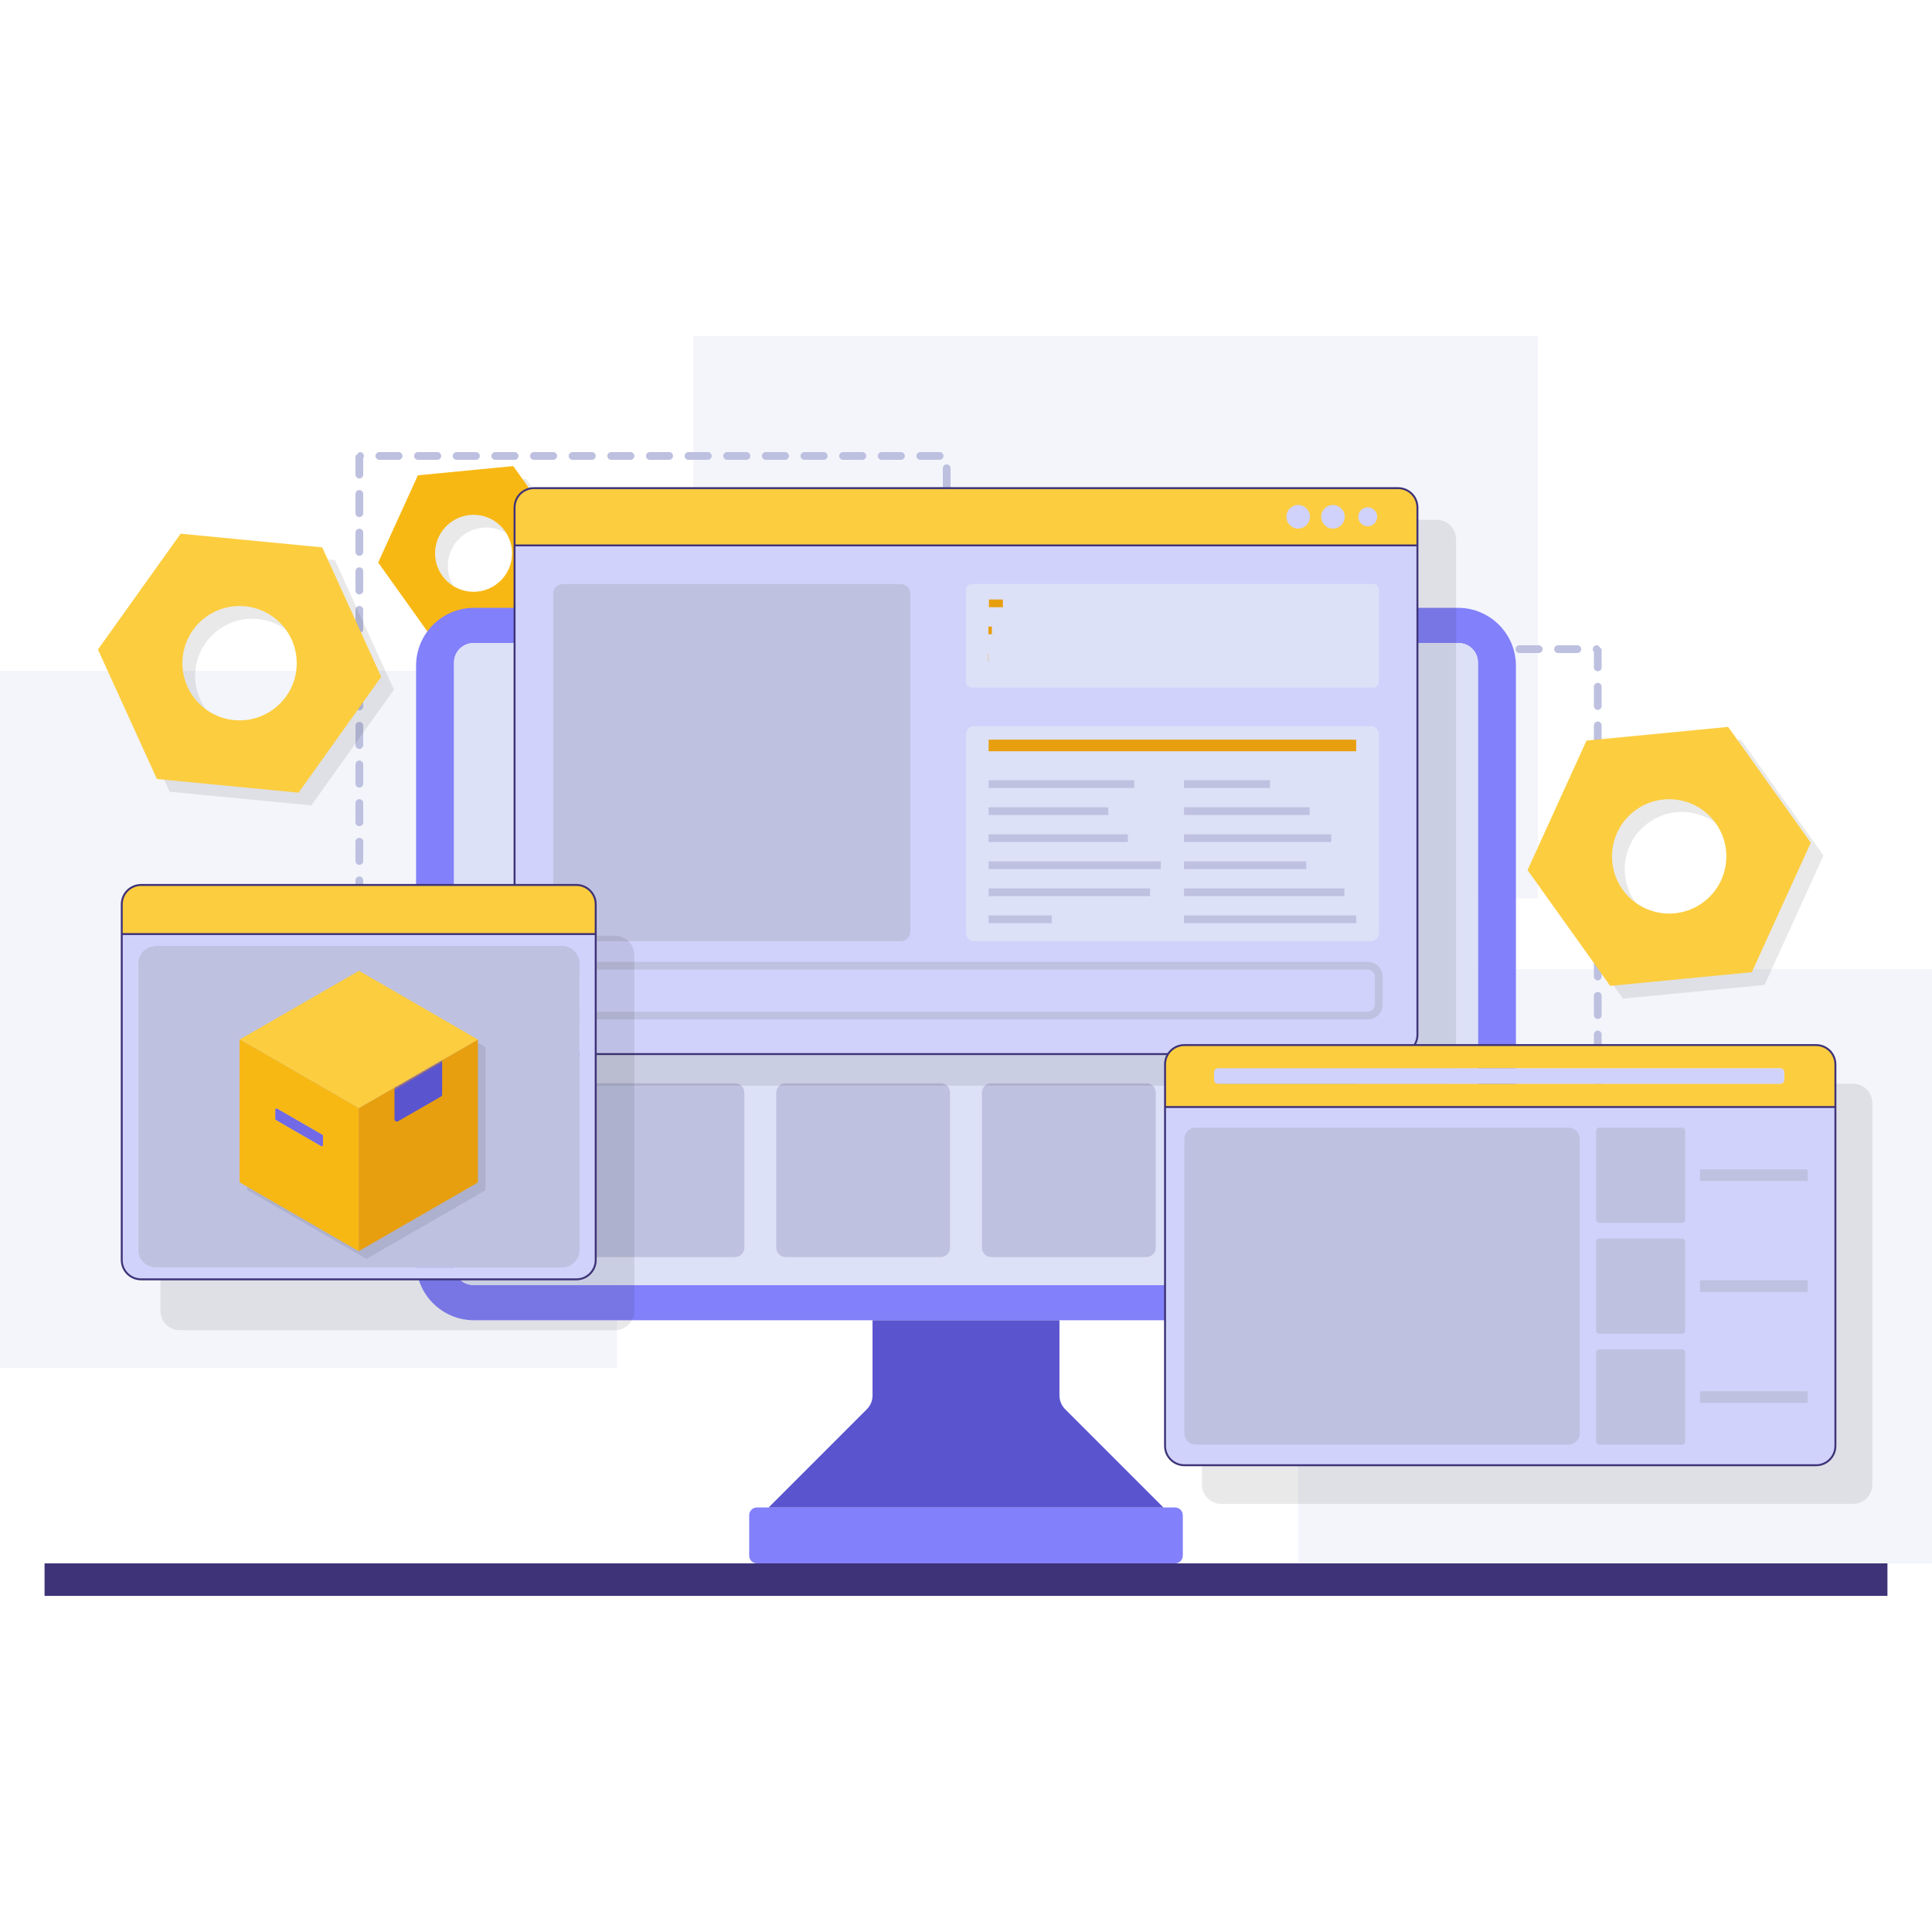 <svg xmlns="http://www.w3.org/2000/svg" xmlns:xlink="http://www.w3.org/1999/xlink" viewBox="0 0 1000 1000" width="1000" height="1000" preserveAspectRatio="xMidYMid meet" style="width: 100%; height: 100%; transform: translate3d(0px, 0px, 0px); content-visibility: visible;"><defs><clipPath id="__lottie_element_17666"><rect width="1000" height="1000" x="0" y="0"></rect></clipPath><clipPath id="__lottie_element_17701"><path d="M0,0 L1000,0 L1000,1000 L0,1000z"></path></clipPath><clipPath id="__lottie_element_17708"><path d="M0,0 L1000,0 L1000,1000 L0,1000z"></path></clipPath><clipPath id="__lottie_element_17715"><path d="M0,0 L1000,0 L1000,1000 L0,1000z"></path></clipPath><symbol id="__lottie_element_17781"><g><g transform="matrix(1,0,0,1,500,500)" opacity="1" style="display: block;"><g opacity="1" transform="matrix(1,0,0,1,-121.5,-86.5)"><path fill="rgb(230,158,14)" fill-opacity="1" d=" M92.5,-85.5 C92.5,-85.5 92.5,85.5 92.5,85.5 C92.5,85.5 -92.5,85.5 -92.5,85.5 C-92.5,85.5 -92.5,-85.5 -92.5,-85.5 C-92.5,-85.5 92.5,-85.5 92.5,-85.5z"></path></g></g></g></symbol><mask id="__lottie_element_17781_1" mask-type="alpha"><use xlink:href="#__lottie_element_17781"></use></mask><symbol id="__lottie_element_17790"><g><g transform="matrix(1,0,0,1,500,500)" opacity="1" style="display: block;"><g opacity="1" transform="matrix(1,0,0,1,-316.25,50.75)"><path fill="rgb(230,158,14)" fill-opacity="1" d=" M103.75,-82.75 C103.75,-82.75 103.75,82.75 103.75,82.75 C103.75,82.75 -103.75,82.75 -103.75,82.75 C-103.75,82.75 -103.75,-82.75 -103.75,-82.75 C-103.75,-82.75 103.75,-82.75 103.75,-82.75z"></path></g></g></g></symbol><symbol id="__lottie_element_17796"><g><g transform="matrix(1,0,0,1,500,500)" opacity="1" style="display: block;"><g opacity="1" transform="matrix(1,0,0,1,-316.25,50.75)"><path fill="rgb(230,158,14)" fill-opacity="1" d=" M103.75,-82.75 C103.75,-82.75 103.75,82.75 103.75,82.75 C103.75,82.75 -103.75,82.75 -103.75,82.75 C-103.75,82.75 -103.75,-82.75 -103.75,-82.75 C-103.75,-82.75 103.75,-82.75 103.75,-82.75z"></path></g></g></g></symbol><symbol id="__lottie_element_17802"><g><g transform="matrix(1,0,0,1,555.774,543.754)" opacity="1" style="display: block;"><g opacity="1" transform="matrix(1,0,0,1,0,0)"><path fill="rgb(230,158,14)" fill-opacity="1" d=" M-318.25,-22.25 C-318.25,-22.25 -367.75,6.5 -367.75,6.5 C-367.75,6.5 -292.75,63 -292.75,63 C-292.75,63 -245.25,35.5 -245.25,35.5 C-245.25,35.5 -318.25,-22.25 -318.25,-22.25z"></path></g></g></g></symbol><filter id="__lottie_element_17805" filterUnits="objectBoundingBox" x="0%" y="0%" width="100%" height="100%"><feComponentTransfer in="SourceGraphic"><feFuncA type="table" tableValues="1.0 0.0"></feFuncA></feComponentTransfer></filter><mask id="__lottie_element_17802_2" mask-type="alpha"><g filter="url(#__lottie_element_17805)"><rect width="1000" height="1000" x="0" y="0" fill="#ffffff" opacity="0"></rect><use xlink:href="#__lottie_element_17802"></use></g></mask><mask id="__lottie_element_17796_1" mask-type="alpha"><use xlink:href="#__lottie_element_17796"></use></mask><mask id="__lottie_element_17790_1" mask-type="alpha"><use xlink:href="#__lottie_element_17790"></use></mask><symbol id="__lottie_element_17812"><g><g transform="matrix(1,0,0,1,500,500)" opacity="1" style="display: block;"><g opacity="1" transform="matrix(1,0,0,1,360.5,165.25)"><path fill="rgb(190,193,224)" fill-opacity="1" d=" M61.5,-90.75 C61.5,-90.75 61.5,90.75 61.5,90.75 C61.5,90.75 -61.5,90.75 -61.5,90.75 C-61.5,90.75 -61.5,-90.75 -61.5,-90.75 C-61.5,-90.75 61.5,-90.75 61.5,-90.75z"></path></g></g></g></symbol><symbol id="__lottie_element_17818"><g><g transform="matrix(1,0,0,1,500,500)" opacity="1" style="display: block;"><g opacity="1" transform="matrix(1,0,0,1,193,165)"><path fill="rgb(230,158,14)" fill-opacity="1" d=" M102,-55.5 C102,-55.5 102,55.5 102,55.5 C102,55.5 -102,55.5 -102,55.5 C-102,55.5 -102,-55.5 -102,-55.5 C-102,-55.5 102,-55.5 102,-55.5z"></path></g></g></g></symbol><symbol id="__lottie_element_17836"><g><g transform="matrix(1,0,0,1,500,500)" opacity="1" style="display: block;"><g opacity="1" transform="matrix(1,0,0,1,193,165)"><path fill="rgb(230,158,14)" fill-opacity="1" d=" M102,-55.5 C102,-55.5 102,55.5 102,55.5 C102,55.5 -102,55.5 -102,55.5 C-102,55.5 -102,-55.5 -102,-55.5 C-102,-55.5 102,-55.5 102,-55.5z"></path></g></g></g></symbol><mask id="__lottie_element_17836_1" mask-type="alpha"><use xlink:href="#__lottie_element_17836"></use></mask><mask id="__lottie_element_17818_1" mask-type="alpha"><use xlink:href="#__lottie_element_17818"></use></mask><mask id="__lottie_element_17812_1" mask-type="alpha"><use xlink:href="#__lottie_element_17812"></use></mask></defs><g clip-path="url(#__lottie_element_17666)"><g transform="matrix(1,0,0,1,0,0)" opacity="1" style="display: block;"><g opacity="0.5" transform="matrix(1,0,0,1,159.681,527.664)"><path fill="rgb(232,235,247)" fill-opacity="1" d=" M159.681,180.426 C159.681,180.426 -159.681,180.426 -159.681,180.426 C-159.681,180.426 -159.681,-180.426 -159.681,-180.426 C-159.681,-180.426 159.681,-180.426 159.681,-180.426 C159.681,-180.426 159.681,180.426 159.681,180.426z"></path></g><g opacity="0.5" transform="matrix(1,0,0,1,577.445,319.468)"><path fill="rgb(232,235,247)" fill-opacity="1" d=" M218.598,145.506 C218.598,145.506 -218.598,145.506 -218.598,145.506 C-218.598,145.506 -218.598,-145.506 -218.598,-145.506 C-218.598,-145.506 218.598,-145.506 218.598,-145.506 C218.598,-145.506 218.598,145.506 218.598,145.506z"></path></g><g opacity="0.5" transform="matrix(1,0,0,1,835.96,655.435)"><path fill="rgb(232,235,247)" fill-opacity="1" d=" M164.04,153.77 C164.04,153.77 -164.04,153.77 -164.04,153.77 C-164.04,153.77 -164.04,-153.77 -164.04,-153.77 C-164.04,-153.77 164.04,-153.77 164.04,-153.77 C164.04,-153.77 164.04,153.77 164.04,153.77z"></path></g></g><g transform="matrix(1,0,0,1,500,500)" opacity="1" style="display: block;"><g opacity="1" transform="matrix(1,0,0,1,-162,-118)"><path stroke-linecap="round" stroke-linejoin="bevel" fill-opacity="0" stroke-dasharray=" 10" stroke-dashoffset="0" stroke="rgb(189,192,223)" stroke-opacity="1" stroke-width="4" d=" M-34.351,146 C-97.326,146 -152,146 -152,146 C-152,146 -152,-146 -152,-146 C-152,-146 152,-146 152,-146 C152,-146 152,-146 152,-146 C152,-146 152,146 152,146 C152,146 51.17,146 -34.351,146"></path></g></g><g transform="matrix(1,0,0,1,500,500)" opacity="1" style="display: block;"><g opacity="1" transform="matrix(1,0,0,1,219.5,-9.5)"><path stroke-linecap="round" stroke-linejoin="bevel" fill-opacity="0" stroke-dasharray=" 10" stroke-dashoffset="0" stroke="rgb(189,192,223)" stroke-opacity="1" stroke-width="4" d=" M-107.5,51.064 C-107.5,-38.749 -107.5,-154.5 -107.5,-154.5 C-107.5,-154.5 107.5,-154.5 107.5,-154.5 C107.5,-154.5 107.5,-154.5 107.5,-154.5 C107.5,-154.5 107.5,154.5 107.5,154.5 C107.5,154.5 -107.5,154.5 -107.5,154.5 C-107.5,154.5 -107.5,107.993 -107.5,51.064"></path></g></g><g transform="matrix(-0.814,0.581,-0.581,-0.814,1143.063,193.726)" opacity="0.1" style="display: block;"><g opacity="1" transform="matrix(1,0,0,1,0,0)"><path fill="rgb(35,31,32)" fill-opacity="1" d=" M434.35,-86.974 C434.35,-86.974 434.35,-13.34 434.35,-13.34 C434.35,-13.34 370.586,23.485 370.586,23.485 C370.586,23.485 306.806,-13.34 306.806,-13.34 C306.806,-13.34 306.806,-86.974 306.806,-86.974 C306.806,-86.974 370.586,-123.799 370.586,-123.799 C370.586,-123.799 434.35,-86.974 434.35,-86.974z M400.163,-50.165 C400.163,-66.504 386.909,-79.742 370.586,-79.742 C354.247,-79.742 340.994,-66.504 340.994,-50.165 C340.994,-33.826 354.247,-20.572 370.586,-20.572 C386.909,-20.572 400.163,-33.826 400.163,-50.165z"></path></g></g><g transform="matrix(-0.814,0.581,-0.581,-0.814,1127.273,185.597)" opacity="1" style="display: block;"><g opacity="1" transform="matrix(1,0,0,1,0,0)"><path fill="rgb(252,205,63)" fill-opacity="1" d=" M427.757,-93.567 C427.757,-93.567 427.757,-19.933 427.757,-19.933 C427.757,-19.933 363.993,16.892 363.993,16.892 C363.993,16.892 300.213,-19.933 300.213,-19.933 C300.213,-19.933 300.213,-93.567 300.213,-93.567 C300.213,-93.567 363.993,-130.392 363.993,-130.392 C363.993,-130.392 427.757,-93.567 427.757,-93.567z M393.57,-56.758 C393.57,-73.097 380.316,-86.334 363.993,-86.334 C347.654,-86.334 334.401,-73.097 334.401,-56.758 C334.401,-40.419 347.654,-27.165 363.993,-27.165 C380.316,-27.165 393.57,-40.419 393.57,-56.758z"></path></g></g><g transform="matrix(-0.814,0.581,-0.581,-0.814,-70.72,268.732)" opacity="0.1" style="display: block;"><g opacity="1" transform="matrix(1,0,0,1,0,0)"><path fill="rgb(35,31,32)" fill-opacity="1" d=" M-205.379,-231.836 C-205.379,-231.836 -205.379,-182.238 -205.379,-182.238 C-205.379,-182.238 -248.325,-157.439 -248.325,-157.439 C-248.325,-157.439 -291.271,-182.238 -291.271,-182.238 C-291.271,-182.238 -291.271,-231.836 -291.271,-231.836 C-291.271,-231.836 -248.325,-256.618 -248.325,-256.618 C-248.325,-256.618 -205.379,-231.836 -205.379,-231.836z M-228.403,-207.037 C-228.403,-218.035 -237.327,-226.959 -248.325,-226.959 C-259.339,-226.959 -268.247,-218.035 -268.247,-207.037 C-268.247,-196.023 -259.339,-187.115 -248.325,-187.115 C-237.327,-187.115 -228.403,-196.023 -228.403,-207.037z"></path></g></g><g transform="matrix(-0.814,0.581,-0.581,-0.814,-86.51,260.603)" opacity="1" style="display: block;"><g opacity="1" transform="matrix(1,0,0,1,0,0)"><path fill="rgb(248,184,19)" fill-opacity="1" d=" M-211.972,-238.429 C-211.972,-238.429 -211.972,-188.831 -211.972,-188.831 C-211.972,-188.831 -254.918,-164.032 -254.918,-164.032 C-254.918,-164.032 -297.864,-188.831 -297.864,-188.831 C-297.864,-188.831 -297.864,-238.429 -297.864,-238.429 C-297.864,-238.429 -254.918,-263.211 -254.918,-263.211 C-254.918,-263.211 -211.972,-238.429 -211.972,-238.429z M-234.996,-213.63 C-234.996,-224.628 -243.92,-233.552 -254.918,-233.552 C-265.932,-233.552 -274.84,-224.628 -274.84,-213.63 C-274.84,-202.616 -265.932,-193.708 -254.918,-193.708 C-243.92,-193.708 -234.996,-202.616 -234.996,-213.63z"></path></g></g><g transform="matrix(-0.814,-0.581,0.581,-0.814,-82.87,12.989)" opacity="0.1" style="display: block;"><g opacity="1" transform="matrix(1,0,0,1,0,0)"><path fill="rgb(35,31,32)" fill-opacity="1" d=" M-305.653,-186.982 C-305.653,-186.982 -305.653,-113.332 -305.653,-113.332 C-305.653,-113.332 -369.417,-76.523 -369.417,-76.523 C-369.417,-76.523 -433.197,-113.332 -433.197,-113.332 C-433.197,-113.332 -433.197,-186.982 -433.197,-186.982 C-433.197,-186.982 -369.417,-223.807 -369.417,-223.807 C-369.417,-223.807 -305.653,-186.982 -305.653,-186.982z M-339.84,-150.157 C-339.84,-166.496 -353.078,-179.75 -369.417,-179.75 C-385.756,-179.75 -399.01,-166.496 -399.01,-150.157 C-399.01,-133.818 -385.756,-120.581 -369.417,-120.581 C-353.078,-120.581 -339.84,-133.818 -339.84,-150.157z"></path></g></g><g transform="matrix(-0.814,-0.581,0.581,-0.814,-90.999,-2.801)" opacity="1" style="display: block;"><g opacity="1" transform="matrix(1,0,0,1,0,0)"><path fill="rgb(252,205,63)" fill-opacity="1" d=" M-312.246,-193.575 C-312.246,-193.575 -312.246,-119.925 -312.246,-119.925 C-312.246,-119.925 -376.01,-83.116 -376.01,-83.116 C-376.01,-83.116 -439.79,-119.925 -439.79,-119.925 C-439.79,-119.925 -439.79,-193.575 -439.79,-193.575 C-439.79,-193.575 -376.01,-230.4 -376.01,-230.4 C-376.01,-230.4 -312.246,-193.575 -312.246,-193.575z M-346.433,-156.75 C-346.433,-173.089 -359.671,-186.343 -376.01,-186.343 C-392.349,-186.343 -405.602,-173.089 -405.602,-156.75 C-405.602,-140.411 -392.349,-127.174 -376.01,-127.174 C-359.671,-127.174 -346.433,-140.411 -346.433,-156.75z"></path></g></g><g transform="matrix(1,0,0,1,0,0)" opacity="1" style="display: block;"><g opacity="1" transform="matrix(1,0,0,1,500,498.986)"><path fill="rgb(130,128,250)" fill-opacity="1" d=" M284.64,-154.38 C284.64,-154.38 284.64,154.38 284.64,154.38 C284.64,170.94 271.2,184.38 254.64,184.38 C254.64,184.38 48.38,184.38 48.38,184.38 C48.38,184.38 -48.38,184.38 -48.38,184.38 C-48.38,184.38 -254.64,184.38 -254.64,184.38 C-271.2,184.38 -284.64,170.94 -284.64,154.38 C-284.64,154.38 -284.64,-154.38 -284.64,-154.38 C-284.64,-170.96 -271.2,-184.38 -254.64,-184.38 C-254.64,-184.38 254.64,-184.38 254.64,-184.38 C271.2,-184.38 284.64,-170.96 284.64,-154.38z M264.98,156.14 C264.98,156.14 264.98,-156.14 264.98,-156.14 C264.98,-161.66 260.5,-166.14 254.98,-166.14 C254.98,-166.14 -254.98,-166.14 -254.98,-166.14 C-260.5,-166.14 -264.98,-161.66 -264.98,-156.14 C-264.98,-156.14 -264.98,156.14 -264.98,156.14 C-264.98,161.66 -260.5,166.14 -254.98,166.14 C-254.98,166.14 254.98,166.14 254.98,166.14 C260.5,166.14 264.98,161.66 264.98,156.14z"></path></g><g opacity="1" transform="matrix(1,0,0,1,500,498.986)"><path fill="rgb(221,225,247)" fill-opacity="1" d=" M264.98,-156.14 C264.98,-156.14 264.98,156.14 264.98,156.14 C264.98,161.66 260.5,166.14 254.98,166.14 C254.98,166.14 -254.98,166.14 -254.98,166.14 C-260.5,166.14 -264.98,161.66 -264.98,156.14 C-264.98,156.14 -264.98,-156.14 -264.98,-156.14 C-264.98,-161.66 -260.5,-166.14 -254.98,-166.14 C-254.98,-166.14 254.98,-166.14 254.98,-166.14 C260.5,-166.14 264.98,-161.66 264.98,-156.14z M204.74,146.74 C204.74,146.74 204.74,66.62 204.74,66.62 C204.74,63.86 202.5,61.62 199.74,61.62 C199.74,61.62 119.62,61.62 119.62,61.62 C116.86,61.62 114.62,63.86 114.62,66.62 C114.62,66.62 114.62,146.74 114.62,146.74 C114.62,149.5 116.86,151.74 119.62,151.74 C119.62,151.74 199.74,151.74 199.74,151.74 C202.5,151.74 204.74,149.5 204.74,146.74z M204.74,40.28 C204.74,40.28 204.74,-39.84 204.74,-39.84 C204.74,-42.6 202.5,-44.84 199.74,-44.84 C199.74,-44.84 119.62,-44.84 119.62,-44.84 C116.86,-44.84 114.62,-42.6 114.62,-39.84 C114.62,-39.84 114.62,40.28 114.62,40.28 C114.62,43.04 116.86,45.28 119.62,45.28 C119.62,45.28 199.74,45.28 199.74,45.28 C202.5,45.28 204.74,43.04 204.74,40.28z M204.74,-66.62 C204.74,-66.62 204.74,-146.74 204.74,-146.74 C204.74,-149.5 202.5,-151.74 199.74,-151.74 C199.74,-151.74 119.62,-151.74 119.62,-151.74 C116.86,-151.74 114.62,-149.5 114.62,-146.74 C114.62,-146.74 114.62,-66.62 114.62,-66.62 C114.62,-63.86 116.86,-61.62 119.62,-61.62 C119.62,-61.62 199.74,-61.62 199.74,-61.62 C202.5,-61.62 204.74,-63.86 204.74,-66.62z M98.3,146.74 C98.3,146.74 98.3,66.62 98.3,66.62 C98.3,63.86 96.06,61.62 93.3,61.62 C93.3,61.62 13.16,61.62 13.16,61.62 C10.4,61.62 8.16,63.86 8.16,66.62 C8.16,66.62 8.16,146.74 8.16,146.74 C8.16,149.5 10.4,151.74 13.16,151.74 C13.16,151.74 93.3,151.74 93.3,151.74 C96.06,151.74 98.3,149.5 98.3,146.74z M98.3,40.28 C98.3,40.28 98.3,-39.84 98.3,-39.84 C98.3,-42.6 96.06,-44.84 93.3,-44.84 C93.3,-44.84 13.16,-44.84 13.16,-44.84 C10.4,-44.84 8.16,-42.6 8.16,-39.84 C8.16,-39.84 8.16,40.28 8.16,40.28 C8.16,43.04 10.4,45.28 13.16,45.28 C13.16,45.28 93.3,45.28 93.3,45.28 C96.06,45.28 98.3,43.04 98.3,40.28z M98.3,-66.62 C98.3,-66.62 98.3,-146.74 98.3,-146.74 C98.3,-149.5 96.06,-151.74 93.3,-151.74 C93.3,-151.74 13.16,-151.74 13.16,-151.74 C10.4,-151.74 8.16,-149.5 8.16,-146.74 C8.16,-146.74 8.16,-66.62 8.16,-66.62 C8.16,-63.86 10.4,-61.62 13.16,-61.62 C13.16,-61.62 93.3,-61.62 93.3,-61.62 C96.06,-61.62 98.3,-63.86 98.3,-66.62z M-8.16,146.74 C-8.16,146.74 -8.16,66.62 -8.16,66.62 C-8.16,63.86 -10.4,61.62 -13.16,61.62 C-13.16,61.62 -93.3,61.62 -93.3,61.62 C-96.06,61.62 -98.3,63.86 -98.3,66.62 C-98.3,66.62 -98.3,146.74 -98.3,146.74 C-98.3,149.5 -96.06,151.74 -93.3,151.74 C-93.3,151.74 -13.16,151.74 -13.16,151.74 C-10.4,151.74 -8.16,149.5 -8.16,146.74z M-8.16,40.28 C-8.16,40.28 -8.16,-39.84 -8.16,-39.84 C-8.16,-42.6 -10.4,-44.84 -13.16,-44.84 C-13.16,-44.84 -93.3,-44.84 -93.3,-44.84 C-96.06,-44.84 -98.3,-42.6 -98.3,-39.84 C-98.3,-39.84 -98.3,40.28 -98.3,40.28 C-98.3,43.04 -96.06,45.28 -93.3,45.28 C-93.3,45.28 -13.16,45.28 -13.16,45.28 C-10.4,45.28 -8.16,43.04 -8.16,40.28z M-8.16,-66.62 C-8.16,-66.62 -8.16,-146.74 -8.16,-146.74 C-8.16,-149.5 -10.4,-151.74 -13.16,-151.74 C-13.16,-151.74 -93.3,-151.74 -93.3,-151.74 C-96.06,-151.74 -98.3,-149.5 -98.3,-146.74 C-98.3,-146.74 -98.3,-66.62 -98.3,-66.62 C-98.3,-63.86 -96.06,-61.62 -93.3,-61.62 C-93.3,-61.62 -13.16,-61.62 -13.16,-61.62 C-10.4,-61.62 -8.16,-63.86 -8.16,-66.62z M-114.62,146.74 C-114.62,146.74 -114.62,66.62 -114.62,66.62 C-114.62,63.86 -116.86,61.62 -119.62,61.62 C-119.62,61.62 -199.74,61.62 -199.74,61.62 C-202.5,61.62 -204.74,63.86 -204.74,66.62 C-204.74,66.62 -204.74,146.74 -204.74,146.74 C-204.74,149.5 -202.5,151.74 -199.74,151.74 C-199.74,151.74 -119.62,151.74 -119.62,151.74 C-116.86,151.74 -114.62,149.5 -114.62,146.74z M-114.62,40.28 C-114.62,40.28 -114.62,-39.84 -114.62,-39.84 C-114.62,-42.6 -116.86,-44.84 -119.62,-44.84 C-119.62,-44.84 -199.74,-44.84 -199.74,-44.84 C-202.5,-44.84 -204.74,-42.6 -204.74,-39.84 C-204.74,-39.84 -204.74,40.28 -204.74,40.28 C-204.74,43.04 -202.5,45.28 -199.74,45.28 C-199.74,45.28 -119.62,45.28 -119.62,45.28 C-116.86,45.28 -114.62,43.04 -114.62,40.28z M-114.62,-66.62 C-114.62,-66.62 -114.62,-146.74 -114.62,-146.74 C-114.62,-149.5 -116.86,-151.74 -119.62,-151.74 C-119.62,-151.74 -199.74,-151.74 -199.74,-151.74 C-202.5,-151.74 -204.74,-149.5 -204.74,-146.74 C-204.74,-146.74 -204.74,-66.62 -204.74,-66.62 C-204.74,-63.86 -202.5,-61.62 -199.74,-61.62 C-199.74,-61.62 -119.62,-61.62 -119.62,-61.62 C-116.86,-61.62 -114.62,-63.86 -114.62,-66.62z"></path></g><g opacity="1" transform="matrix(1,0,0,1,659.68,605.666)"><path fill="rgb(190,193,224)" fill-opacity="1" d=" M45.06,-40.06 C45.06,-40.06 45.06,40.06 45.06,40.06 C45.06,42.82 42.82,45.06 40.06,45.06 C40.06,45.06 -40.06,45.06 -40.06,45.06 C-42.82,45.06 -45.06,42.82 -45.06,40.06 C-45.06,40.06 -45.06,-40.06 -45.06,-40.06 C-45.06,-42.82 -42.82,-45.06 -40.06,-45.06 C-40.06,-45.06 40.06,-45.06 40.06,-45.06 C42.82,-45.06 45.06,-42.82 45.06,-40.06z"></path></g><g opacity="1" transform="matrix(1,0,0,1,659.68,499.206)"><path fill="rgb(190,193,224)" fill-opacity="1" d=" M45.06,-40.06 C45.06,-40.06 45.06,40.06 45.06,40.06 C45.06,42.82 42.82,45.06 40.06,45.06 C40.06,45.06 -40.06,45.06 -40.06,45.06 C-42.82,45.06 -45.06,42.82 -45.06,40.06 C-45.06,40.06 -45.06,-40.06 -45.06,-40.06 C-45.06,-42.82 -42.82,-45.06 -40.06,-45.06 C-40.06,-45.06 40.06,-45.06 40.06,-45.06 C42.82,-45.06 45.06,-42.82 45.06,-40.06z"></path></g><g opacity="1" transform="matrix(1,0,0,1,659.68,392.306)"><path fill="rgb(190,193,224)" fill-opacity="1" d=" M45.06,-40.06 C45.06,-40.06 45.06,40.06 45.06,40.06 C45.06,42.82 42.82,45.06 40.06,45.06 C40.06,45.06 -40.06,45.06 -40.06,45.06 C-42.82,45.06 -45.06,42.82 -45.06,40.06 C-45.06,40.06 -45.06,-40.06 -45.06,-40.06 C-45.06,-42.82 -42.82,-45.06 -40.06,-45.06 C-40.06,-45.06 40.06,-45.06 40.06,-45.06 C42.82,-45.06 45.06,-42.82 45.06,-40.06z"></path></g><g opacity="1" transform="matrix(1,0,0,1,500,794.736)"><path fill="rgb(130,128,250)" fill-opacity="1" d=" M112.22,-10.47 C112.22,-10.47 112.22,10.47 112.22,10.47 C112.22,12.67 110.42,14.47 108.22,14.47 C108.22,14.47 -108.22,14.47 -108.22,14.47 C-110.42,14.47 -112.22,12.67 -112.22,10.47 C-112.22,10.47 -112.22,-10.47 -112.22,-10.47 C-112.22,-12.67 -110.42,-14.47 -108.22,-14.47 C-108.22,-14.47 -102.16,-14.47 -102.16,-14.47 C-102.16,-14.47 102.18,-14.47 102.18,-14.47 C102.18,-14.47 108.22,-14.47 108.22,-14.47 C110.42,-14.47 112.22,-12.67 112.22,-10.47z"></path></g><g opacity="1" transform="matrix(1,0,0,1,500.01,731.816)"><path fill="rgb(91,84,207)" fill-opacity="1" d=" M102.17,48.45 C102.17,48.45 -102.17,48.45 -102.17,48.45 C-102.17,48.45 -51.31,-2.43 -51.31,-2.43 C-49.45,-4.29 -48.39,-6.83 -48.39,-9.49 C-48.39,-9.49 -48.39,-48.45 -48.39,-48.45 C-48.39,-48.45 48.37,-48.45 48.37,-48.45 C48.37,-48.45 48.37,-9.49 48.37,-9.49 C48.37,-6.85 49.43,-4.29 51.29,-2.43 C51.29,-2.43 102.17,48.45 102.17,48.45z"></path></g><g opacity="1" transform="matrix(1,0,0,1,553.23,605.666)"><path fill="rgb(190,193,224)" fill-opacity="1" d=" M45.07,-40.06 C45.07,-40.06 45.07,40.06 45.07,40.06 C45.07,42.82 42.83,45.06 40.07,45.06 C40.07,45.06 -40.07,45.06 -40.07,45.06 C-42.83,45.06 -45.07,42.82 -45.07,40.06 C-45.07,40.06 -45.07,-40.06 -45.07,-40.06 C-45.07,-42.82 -42.83,-45.06 -40.07,-45.06 C-40.07,-45.06 40.07,-45.06 40.07,-45.06 C42.83,-45.06 45.07,-42.82 45.07,-40.06z"></path></g><g opacity="1" transform="matrix(1,0,0,1,553.23,499.206)"><path fill="rgb(190,193,224)" fill-opacity="1" d=" M45.07,-40.06 C45.07,-40.06 45.07,40.06 45.07,40.06 C45.07,42.82 42.83,45.06 40.07,45.06 C40.07,45.06 -40.07,45.06 -40.07,45.06 C-42.83,45.06 -45.07,42.82 -45.07,40.06 C-45.07,40.06 -45.07,-40.06 -45.07,-40.06 C-45.07,-42.82 -42.83,-45.06 -40.07,-45.06 C-40.07,-45.06 40.07,-45.06 40.07,-45.06 C42.83,-45.06 45.07,-42.82 45.07,-40.06z"></path></g><g opacity="1" transform="matrix(1,0,0,1,553.23,392.306)"><path fill="rgb(190,193,224)" fill-opacity="1" d=" M45.07,-40.06 C45.07,-40.06 45.07,40.06 45.07,40.06 C45.07,42.82 42.83,45.06 40.07,45.06 C40.07,45.06 -40.07,45.06 -40.07,45.06 C-42.83,45.06 -45.07,42.82 -45.07,40.06 C-45.07,40.06 -45.07,-40.06 -45.07,-40.06 C-45.07,-42.82 -42.83,-45.06 -40.07,-45.06 C-40.07,-45.06 40.07,-45.06 40.07,-45.06 C42.83,-45.06 45.07,-42.82 45.07,-40.06z"></path></g><g opacity="1" transform="matrix(1,0,0,1,446.77,605.666)"><path fill="rgb(190,193,224)" fill-opacity="1" d=" M45.07,-40.06 C45.07,-40.06 45.07,40.06 45.07,40.06 C45.07,42.82 42.83,45.06 40.07,45.06 C40.07,45.06 -40.07,45.06 -40.07,45.06 C-42.83,45.06 -45.07,42.82 -45.07,40.06 C-45.07,40.06 -45.07,-40.06 -45.07,-40.06 C-45.07,-42.82 -42.83,-45.06 -40.07,-45.06 C-40.07,-45.06 40.07,-45.06 40.07,-45.06 C42.83,-45.06 45.07,-42.82 45.07,-40.06z"></path></g><g opacity="1" transform="matrix(1,0,0,1,446.77,499.206)"><path fill="rgb(190,193,224)" fill-opacity="1" d=" M45.07,-40.06 C45.07,-40.06 45.07,40.06 45.07,40.06 C45.07,42.82 42.83,45.06 40.07,45.06 C40.07,45.06 -40.07,45.06 -40.07,45.06 C-42.83,45.06 -45.07,42.82 -45.07,40.06 C-45.07,40.06 -45.07,-40.06 -45.07,-40.06 C-45.07,-42.82 -42.83,-45.06 -40.07,-45.06 C-40.07,-45.06 40.07,-45.06 40.07,-45.06 C42.83,-45.06 45.07,-42.82 45.07,-40.06z"></path></g><g opacity="1" transform="matrix(1,0,0,1,446.77,392.306)"><path fill="rgb(190,193,224)" fill-opacity="1" d=" M45.07,-40.06 C45.07,-40.06 45.07,40.06 45.07,40.06 C45.07,42.82 42.83,45.06 40.07,45.06 C40.07,45.06 -40.07,45.06 -40.07,45.06 C-42.83,45.06 -45.07,42.82 -45.07,40.06 C-45.07,40.06 -45.07,-40.06 -45.07,-40.06 C-45.07,-42.82 -42.83,-45.06 -40.07,-45.06 C-40.07,-45.06 40.07,-45.06 40.07,-45.06 C42.83,-45.06 45.07,-42.82 45.07,-40.06z"></path></g><g opacity="1" transform="matrix(1,0,0,1,340.32,605.666)"><path fill="rgb(190,193,224)" fill-opacity="1" d=" M45.06,-40.06 C45.06,-40.06 45.06,40.06 45.06,40.06 C45.06,42.82 42.82,45.06 40.06,45.06 C40.06,45.06 -40.06,45.06 -40.06,45.06 C-42.82,45.06 -45.06,42.82 -45.06,40.06 C-45.06,40.06 -45.06,-40.06 -45.06,-40.06 C-45.06,-42.82 -42.82,-45.06 -40.06,-45.06 C-40.06,-45.06 40.06,-45.06 40.06,-45.06 C42.82,-45.06 45.06,-42.82 45.06,-40.06z"></path></g><g opacity="1" transform="matrix(1,0,0,1,340.32,499.206)"><path fill="rgb(190,193,224)" fill-opacity="1" d=" M45.06,-40.06 C45.06,-40.06 45.06,40.06 45.06,40.06 C45.06,42.82 42.82,45.06 40.06,45.06 C40.06,45.06 -40.06,45.06 -40.06,45.06 C-42.82,45.06 -45.06,42.82 -45.06,40.06 C-45.06,40.06 -45.06,-40.06 -45.06,-40.06 C-45.06,-42.82 -42.82,-45.06 -40.06,-45.06 C-40.06,-45.06 40.06,-45.06 40.06,-45.06 C42.82,-45.06 45.06,-42.82 45.06,-40.06z"></path></g><g opacity="1" transform="matrix(1,0,0,1,340.32,392.306)"><path fill="rgb(190,193,224)" fill-opacity="1" d=" M45.06,-40.06 C45.06,-40.06 45.06,40.06 45.06,40.06 C45.06,42.82 42.82,45.06 40.06,45.06 C40.06,45.06 -40.06,45.06 -40.06,45.06 C-42.82,45.06 -45.06,42.82 -45.06,40.06 C-45.06,40.06 -45.06,-40.06 -45.06,-40.06 C-45.06,-42.82 -42.82,-45.06 -40.06,-45.06 C-40.06,-45.06 40.06,-45.06 40.06,-45.06 C42.82,-45.06 45.06,-42.82 45.06,-40.06z"></path></g><g opacity="1" transform="matrix(1,0,0,1,500,817.621)"><path fill="rgb(62,51,120)" fill-opacity="1" d=" M476.936,8.417 C476.936,8.417 -476.936,8.417 -476.936,8.417 C-476.936,8.417 -476.936,-8.417 -476.936,-8.417 C-476.936,-8.417 476.936,-8.417 476.936,-8.417 C476.936,-8.417 476.936,8.417 476.936,8.417z"></path></g></g><g transform="matrix(1,0,0,1,520,415.52)" opacity="0.1" style="display: block;"><g opacity="1" transform="matrix(1,0,0,1,0,0)"><path fill="rgb(35,31,32)" fill-opacity="1" d=" M223.66,-146.46 C223.66,-146.46 -223.66,-146.46 -223.66,-146.46 C-229.18,-146.46 -233.66,-141.98 -233.66,-136.46 C-233.66,-136.46 -233.66,-116.82 -233.66,-116.82 C-233.66,-116.82 -233.66,136.46 -233.66,136.46 C-233.66,141.98 -229.18,146.46 -223.66,146.46 C-223.66,146.46 223.66,146.46 223.66,146.46 C229.18,146.46 233.66,141.98 233.66,136.46 C233.66,136.46 233.66,-116.82 233.66,-116.82 C233.66,-116.82 233.66,-136.46 233.66,-136.46 C233.66,-141.98 229.18,-146.46 223.66,-146.46z"></path></g></g><g clip-path="url(#__lottie_element_17701)" transform="matrix(1,0,0,1,0,-19.822)" opacity="1" style="display: block;"><g transform="matrix(1,0,0,1,0,0)" opacity="1" style="display: block;"><g opacity="1" transform="matrix(1,0,0,1,500,287.306)"><path fill="rgb(252,205,63)" fill-opacity="1" d=" M223.66,-14.82 C223.66,-14.82 -223.66,-14.82 -223.66,-14.82 C-229.18,-14.82 -233.66,-10.34 -233.66,-4.82 C-233.66,-4.82 -233.66,14.82 -233.66,14.82 C-233.66,14.82 233.66,14.82 233.66,14.82 C233.66,14.82 233.66,-4.82 233.66,-4.82 C233.66,-10.34 229.18,-14.82 223.66,-14.82z"></path></g><g opacity="1" transform="matrix(1,0,0,1,500,433.766)"><path fill="rgb(208,210,251)" fill-opacity="1" d=" M-233.66,-131.64 C-233.66,-131.64 -233.66,121.64 -233.66,121.64 C-233.66,127.16 -229.18,131.64 -223.66,131.64 C-223.66,131.64 223.66,131.64 223.66,131.64 C229.18,131.64 233.66,127.16 233.66,121.64 C233.66,121.64 233.66,-131.64 233.66,-131.64 C233.66,-131.64 -233.66,-131.64 -233.66,-131.64z"></path></g><g opacity="1" transform="matrix(1,0,0,1,500,418.946)"><path stroke-linecap="butt" stroke-linejoin="miter" fill-opacity="0" stroke-miterlimit="10" stroke="rgb(62,51,120)" stroke-opacity="1" stroke-width="1" d=" M233.66,-116.82 C233.66,-116.82 233.66,136.46 233.66,136.46 C233.66,141.98 229.18,146.46 223.66,146.46 C223.66,146.46 -223.66,146.46 -223.66,146.46 C-229.18,146.46 -233.66,141.98 -233.66,136.46 C-233.66,136.46 -233.66,-116.82 -233.66,-116.82 C-233.66,-116.82 -233.66,-136.46 -233.66,-136.46 C-233.66,-141.98 -229.18,-146.46 -223.66,-146.46 C-223.66,-146.46 223.66,-146.46 223.66,-146.46 C229.18,-146.46 233.66,-141.98 233.66,-136.46 C233.66,-136.46 233.66,-116.82 233.66,-116.82z"></path></g><g opacity="1" transform="matrix(1,0,0,1,606.83,451.326)"><path fill="rgb(221,225,247)" fill-opacity="1" d=" M102.65,-55.66 C102.65,-55.66 -102.65,-55.66 -102.65,-55.66 C-104.97,-55.66 -106.83,-53.8 -106.83,-51.5 C-106.83,-51.5 -106.83,51.48 -106.83,51.48 C-106.83,53.78 -104.97,55.66 -102.65,55.66 C-102.65,55.66 102.65,55.66 102.65,55.66 C104.97,55.66 106.83,53.78 106.83,51.48 C106.83,51.48 106.83,-51.5 106.83,-51.5 C106.83,-53.8 104.97,-55.66 102.65,-55.66z"></path></g><g opacity="1" transform="matrix(1,0,0,1,606.83,348.896)"><path fill="rgb(221,225,247)" fill-opacity="1" d=" M103.93,-26.77 C103.93,-26.77 -103.93,-26.77 -103.93,-26.77 C-105.53,-26.77 -106.83,-25.47 -106.83,-23.87 C-106.83,-23.87 -106.83,23.87 -106.83,23.87 C-106.83,25.47 -105.53,26.77 -103.93,26.77 C-103.93,26.77 103.93,26.77 103.93,26.77 C105.53,26.77 106.83,25.47 106.83,23.87 C106.83,23.87 106.83,-23.87 106.83,-23.87 C106.83,-25.47 105.53,-26.77 103.93,-26.77z"></path></g><g opacity="1" transform="matrix(1,0,0,1,378.77,414.556)"><path fill="rgb(190,193,224)" fill-opacity="1" d=" M-92.43,87.43 C-92.43,87.43 -92.43,-87.43 -92.43,-87.43 C-92.43,-90.19 -90.19,-92.43 -87.43,-92.43 C-87.43,-92.43 87.43,-92.43 87.43,-92.43 C90.19,-92.43 92.43,-90.19 92.43,-87.43 C92.43,-87.43 92.43,87.43 92.43,87.43 C92.43,90.19 90.19,92.43 87.43,92.43 C87.43,92.43 -87.43,92.43 -87.43,92.43 C-90.19,92.43 -92.43,90.19 -92.43,87.43z"></path></g><g opacity="1" transform="matrix(1,0,0,1,500,302.126)"><path stroke-linecap="butt" stroke-linejoin="miter" fill-opacity="0" stroke-miterlimit="10" stroke="rgb(62,51,120)" stroke-opacity="1" stroke-width="1" d=" M-233.66,0 C-233.66,0 233.66,0 233.66,0"></path></g><g opacity="1" transform="matrix(1,0,0,1,500,532.566)"><path fill="rgb(190,193,224)" fill-opacity="1" d=" M-215.66,7.22 C-215.66,7.22 -215.66,-7.22 -215.66,-7.22 C-215.66,-11.46 -212.22,-14.9 -207.98,-14.9 C-207.98,-14.9 207.98,-14.9 207.98,-14.9 C212.22,-14.9 215.66,-11.46 215.66,-7.22 C215.66,-7.22 215.66,7.22 215.66,7.22 C215.66,11.46 212.22,14.9 207.98,14.9 C207.98,14.9 -207.98,14.9 -207.98,14.9 C-212.22,14.9 -215.66,11.46 -215.66,7.22z M-211.66,-7.22 C-211.66,-7.22 -211.66,7.22 -211.66,7.22 C-211.66,9.24 -210,10.9 -207.98,10.9 C-207.98,10.9 207.98,10.9 207.98,10.9 C210,10.9 211.66,9.24 211.66,7.22 C211.66,7.22 211.66,-7.22 211.66,-7.22 C211.66,-9.26 210,-10.9 207.98,-10.9 C207.98,-10.9 -207.98,-10.9 -207.98,-10.9 C-210,-10.9 -211.66,-9.26 -211.66,-7.22z"></path></g></g><g transform="matrix(1,0,0,1,657.4,495.666)" opacity="1" style="display: block;"><g opacity="1" transform="matrix(1,0,0,1,0,0)"><path fill="rgb(190,193,224)" fill-opacity="1" d=" M44.56,-2 C44.56,-2 44.56,2 44.56,2 C44.56,2 -44.56,2 -44.56,2 C-44.56,2 -44.56,-2 -44.56,-2 C-44.56,-2 44.56,-2 44.56,-2z"></path></g></g><g transform="matrix(1,0,0,1,654.36,481.666)" opacity="1" style="display: block;"><g opacity="1" transform="matrix(1,0,0,1,0,0)"><path fill="rgb(190,193,224)" fill-opacity="1" d=" M41.52,-2 C41.52,-2 41.52,2 41.52,2 C41.52,2 -41.52,2 -41.52,2 C-41.52,2 -41.52,-2 -41.52,-2 C-41.52,-2 41.52,-2 41.52,-2z"></path></g></g><g transform="matrix(1,0,0,1,644.48,467.666)" opacity="1" style="display: block;"><g opacity="1" transform="matrix(1,0,0,1,0,0)"><path fill="rgb(190,193,224)" fill-opacity="1" d=" M31.64,-2 C31.64,-2 31.64,2 31.64,2 C31.64,2 -31.64,2 -31.64,2 C-31.64,2 -31.64,-2 -31.64,-2 C-31.64,-2 31.64,-2 31.64,-2z"></path></g></g><g transform="matrix(1,0,0,1,650.95,453.666)" opacity="1" style="display: block;"><g opacity="1" transform="matrix(1,0,0,1,0,0)"><path fill="rgb(190,193,224)" fill-opacity="1" d=" M38.11,-2 C38.11,-2 38.11,2 38.11,2 C38.11,2 -38.11,2 -38.11,2 C-38.11,2 -38.11,-2 -38.11,-2 C-38.11,-2 38.11,-2 38.11,-2z"></path></g></g><g transform="matrix(1,0,0,1,645.34,439.666)" opacity="1" style="display: block;"><g opacity="1" transform="matrix(1,0,0,1,0,0)"><path fill="rgb(190,193,224)" fill-opacity="1" d=" M32.5,-2 C32.5,-2 32.5,2 32.5,2 C32.5,2 -32.5,2 -32.5,2 C-32.5,2 -32.5,-2 -32.5,-2 C-32.5,-2 32.5,-2 32.5,-2z"></path></g></g><g transform="matrix(1,0,0,1,635.12,425.666)" opacity="1" style="display: block;"><g opacity="1" transform="matrix(1,0,0,1,0,0)"><path fill="rgb(190,193,224)" fill-opacity="1" d=" M22.28,-2 C22.28,-2 22.28,2 22.28,2 C22.28,2 -22.28,2 -22.28,2 C-22.28,2 -22.28,-2 -22.28,-2 C-22.28,-2 22.28,-2 22.28,-2z"></path></g></g><g transform="matrix(1,0,0,1,528.04,495.666)" opacity="1" style="display: block;"><g opacity="1" transform="matrix(1,0,0,1,0,0)"><path fill="rgb(190,193,224)" fill-opacity="1" d=" M16.34,-2 C16.34,-2 16.34,2 16.34,2 C16.34,2 -16.34,2 -16.34,2 C-16.34,2 -16.34,-2 -16.34,-2 C-16.34,-2 16.34,-2 16.34,-2z"></path></g></g><g transform="matrix(1,0,0,1,553.49,481.666)" opacity="1" style="display: block;"><g opacity="1" transform="matrix(1,0,0,1,0,0)"><path fill="rgb(190,193,224)" fill-opacity="1" d=" M41.79,-2 C41.79,-2 41.79,2 41.79,2 C41.79,2 -41.79,2 -41.79,2 C-41.79,2 -41.79,-2 -41.79,-2 C-41.79,-2 41.79,-2 41.79,-2z"></path></g></g><g transform="matrix(1,0,0,1,556.27,467.666)" opacity="1" style="display: block;"><g opacity="1" transform="matrix(1,0,0,1,0,0)"><path fill="rgb(190,193,224)" fill-opacity="1" d=" M44.57,-2 C44.57,-2 44.57,2 44.57,2 C44.57,2 -44.57,2 -44.57,2 C-44.57,2 -44.57,-2 -44.57,-2 C-44.57,-2 44.57,-2 44.57,-2z"></path></g></g><g transform="matrix(1,0,0,1,547.74,453.666)" opacity="1" style="display: block;"><g opacity="1" transform="matrix(1,0,0,1,0,0)"><path fill="rgb(190,193,224)" fill-opacity="1" d=" M36.04,-2 C36.04,-2 36.04,2 36.04,2 C36.04,2 -36.04,2 -36.04,2 C-36.04,2 -36.04,-2 -36.04,-2 C-36.04,-2 36.04,-2 36.04,-2z"></path></g></g><g transform="matrix(1,0,0,1,542.68,439.666)" opacity="1" style="display: block;"><g opacity="1" transform="matrix(1,0,0,1,0,0)"><path fill="rgb(190,193,224)" fill-opacity="1" d=" M30.98,-2 C30.98,-2 30.98,2 30.98,2 C30.98,2 -30.98,2 -30.98,2 C-30.98,2 -30.98,-2 -30.98,-2 C-30.98,-2 30.98,-2 30.98,-2z"></path></g></g><g transform="matrix(1,0,0,1,549.4,425.666)" opacity="1" style="display: block;"><g opacity="1" transform="matrix(1,0,0,1,0,0)"><path fill="rgb(190,193,224)" fill-opacity="1" d=" M37.7,-2 C37.7,-2 37.7,2 37.7,2 C37.7,2 -37.7,2 -37.7,2 C-37.7,2 -37.7,-2 -37.7,-2 C-37.7,-2 37.7,-2 37.7,-2z"></path></g></g><g transform="matrix(1,0,0,1,606.83,405.666)" opacity="1" style="display: block;"><g opacity="1" transform="matrix(1,0,0,1,0,0)"><path fill="rgb(231,159,15)" fill-opacity="1" d=" M95.13,-3 C95.13,-3 95.13,3 95.13,3 C95.13,3 -95.13,3 -95.13,3 C-95.13,3 -95.13,-3 -95.13,-3 C-95.13,-3 95.13,-3 95.13,-3z"></path></g></g><g transform="matrix(0.001,0,0,1,511.588,360.126)" opacity="1" style="display: block;"><g opacity="1" transform="matrix(1,0,0,1,0,0)"><path fill="rgb(231,159,15)" fill-opacity="1" d=" M72.09,-2 C72.09,-2 72.09,2 72.09,2 C72.09,2 -72.09,2 -72.09,2 C-72.09,2 -72.09,-2 -72.09,-2 C-72.09,-2 72.09,-2 72.09,-2z"></path></g></g><g transform="matrix(0.012,0,0,1,512.499,346.126)" opacity="1" style="display: block;"><g opacity="1" transform="matrix(1,0,0,1,0,0)"><path fill="rgb(231,159,15)" fill-opacity="1" d=" M76.17,-2 C76.17,-2 76.17,2 76.17,2 C76.17,2 -76.17,2 -76.17,2 C-76.17,2 -76.17,-2 -76.17,-2 C-76.17,-2 76.17,-2 76.17,-2z"></path></g></g><g transform="matrix(0.038,0,0,1,515.478,332.126)" opacity="1" style="display: block;"><g opacity="1" transform="matrix(1,0,0,1,0,0)"><path fill="rgb(231,159,15)" fill-opacity="1" d=" M95.13,-2 C95.13,-2 95.13,2 95.13,2 C95.13,2 -95.13,2 -95.13,2 C-95.13,2 -95.13,-2 -95.13,-2 C-95.13,-2 95.13,-2 95.13,-2z"></path></g></g><g transform="matrix(0.801,0,0,0.801,707.93,287.306)" opacity="1" style="display: block;"><g opacity="1" transform="matrix(1,0,0,1,0,0)"><path fill="rgb(208,210,251)" fill-opacity="1" d=" M-0.01,-6.12 C3.37,-6.12 6.11,-3.38 6.11,0 C6.11,3.38 3.37,6.12 -0.01,6.12 C-3.39,6.12 -6.11,3.38 -6.11,0 C-6.11,-3.38 -3.39,-6.12 -0.01,-6.12z"></path></g></g><g transform="matrix(0.999,0,0,0.999,689.93,287.306)" opacity="1" style="display: block;"><g opacity="1" transform="matrix(1,0,0,1,0,0)"><path fill="rgb(208,210,251)" fill-opacity="1" d=" M-0.01,-6.12 C3.37,-6.12 6.11,-3.38 6.11,0 C6.11,3.38 3.37,6.12 -0.01,6.12 C-3.39,6.12 -6.11,3.38 -6.11,0 C-6.11,-3.38 -3.39,-6.12 -0.01,-6.12z"></path></g></g><g transform="matrix(1,0,0,1,671.93,287.306)" opacity="1" style="display: block;"><g opacity="1" transform="matrix(1,0,0,1,0,0)"><path fill="rgb(208,210,251)" fill-opacity="1" d=" M-0.01,-6.12 C3.37,-6.12 6.11,-3.38 6.11,0 C6.11,3.38 3.37,6.12 -0.01,6.12 C-3.39,6.12 -6.11,3.38 -6.11,0 C-6.11,-3.38 -3.39,-6.12 -0.01,-6.12z"></path></g></g><g mask="url(#__lottie_element_17781_1)" style="display: block;"><g transform="matrix(1,0,0,1,169,0)" opacity="1"><g opacity="0.1" transform="matrix(1,0,0,1,383.091,408.237)"><path fill="rgb(35,31,32)" fill-opacity="1" d=" M74.752,-28.618 C75.571,-27.564 75.868,-26.199 75.546,-24.897 C75.546,-24.897 63.702,23.471 63.702,23.471 C63.231,25.406 61.494,26.77 59.485,26.77 C59.485,26.77 -22.989,26.77 -22.989,26.77 C-22.989,26.77 -18.177,46.403 -18.177,46.403 C-18.177,46.403 52.552,46.403 52.552,46.403 C54.958,46.403 56.893,48.349 56.893,50.743 C56.893,53.149 54.958,55.084 52.552,55.084 C52.552,55.084 -21.588,55.084 -21.588,55.084 C-23.585,55.084 -25.32,53.72 -25.804,51.785 C-25.804,51.785 -49.84,-46.403 -49.84,-46.403 C-49.84,-46.403 -71.333,-46.403 -71.333,-46.403 C-73.727,-46.403 -75.674,-48.337 -75.674,-50.743 C-75.674,-53.137 -73.727,-55.084 -71.333,-55.084 C-71.333,-55.084 -46.442,-55.084 -46.442,-55.084 C-44.433,-55.084 -42.696,-53.708 -42.225,-51.773 C-42.225,-51.773 -36.954,-30.28 -36.954,-30.28 C-36.954,-30.28 71.329,-30.28 71.329,-30.28 C72.668,-30.28 73.921,-29.66 74.752,-28.618z M61.854,-5.476 C61.854,-5.476 65.798,-21.598 65.798,-21.598 C65.798,-21.598 44.627,-21.598 44.627,-21.598 C44.627,-21.598 44.627,-5.476 44.627,-5.476 C44.627,-5.476 61.854,-5.476 61.854,-5.476z M56.087,18.089 C56.087,18.089 59.733,3.206 59.733,3.206 C59.733,3.206 44.627,3.206 44.627,3.206 C44.627,3.206 44.627,18.089 44.627,18.089 C44.627,18.089 56.087,18.089 56.087,18.089z M35.946,18.089 C35.946,18.089 35.946,3.206 35.946,3.206 C35.946,3.206 19.823,3.206 19.823,3.206 C19.823,3.206 19.823,18.089 19.823,18.089 C19.823,18.089 35.946,18.089 35.946,18.089z M35.946,-5.476 C35.946,-5.476 35.946,-21.598 35.946,-21.598 C35.946,-21.598 19.823,-21.598 19.823,-21.598 C19.823,-21.598 19.823,-5.476 19.823,-5.476 C19.823,-5.476 35.946,-5.476 35.946,-5.476z M11.142,18.089 C11.142,18.089 11.142,3.206 11.142,3.206 C11.142,3.206 -4.981,3.206 -4.981,3.206 C-4.981,3.206 -4.981,18.089 -4.981,18.089 C-4.981,18.089 11.142,18.089 11.142,18.089z M11.142,-5.476 C11.142,-5.476 11.142,-21.598 11.142,-21.598 C11.142,-21.598 -4.981,-21.598 -4.981,-21.598 C-4.981,-21.598 -4.981,-5.476 -4.981,-5.476 C-4.981,-5.476 11.142,-5.476 11.142,-5.476z M-13.663,18.089 C-13.663,18.089 -13.663,3.206 -13.663,3.206 C-13.663,3.206 -28.756,3.206 -28.756,3.206 C-28.756,3.206 -25.11,18.089 -25.11,18.089 C-25.11,18.089 -13.663,18.089 -13.663,18.089z M-13.663,-5.476 C-13.663,-5.476 -13.663,-21.598 -13.663,-21.598 C-13.663,-21.598 -34.833,-21.598 -34.833,-21.598 C-34.833,-21.598 -30.877,-5.476 -30.877,-5.476 C-30.877,-5.476 -13.663,-5.476 -13.663,-5.476z"></path></g><g opacity="0.1" transform="matrix(1,0,0,1,421.592,476.759)"><path fill="rgb(35,31,32)" fill-opacity="1" d=" M0,-7.857 C4.341,-7.857 7.851,-4.335 7.851,0.006 C7.851,4.334 4.341,7.857 0,7.857 C-4.328,7.857 -7.851,4.334 -7.851,0.006 C-7.851,-4.335 -4.328,-7.857 0,-7.857z"></path></g><g opacity="0.1" transform="matrix(1,0,0,1,375.562,476.759)"><path fill="rgb(35,31,32)" fill-opacity="1" d=" M-0.006,-7.857 C4.335,-7.857 7.857,-4.335 7.857,0.006 C7.857,4.334 4.335,7.857 -0.006,7.857 C-4.334,7.857 -7.857,4.334 -7.857,0.006 C-7.857,-4.335 -4.334,-7.857 -0.006,-7.857z"></path></g><g opacity="1" transform="matrix(1,0,0,1,378.435,403.581)"><path fill="rgb(252,205,63)" fill-opacity="1" d=" M74.752,-28.618 C75.571,-27.564 75.868,-26.199 75.546,-24.897 C75.546,-24.897 63.702,23.471 63.702,23.471 C63.231,25.406 61.494,26.77 59.485,26.77 C59.485,26.77 -22.989,26.77 -22.989,26.77 C-22.989,26.77 -18.177,46.403 -18.177,46.403 C-18.177,46.403 52.552,46.403 52.552,46.403 C54.958,46.403 56.893,48.349 56.893,50.743 C56.893,53.149 54.958,55.084 52.552,55.084 C52.552,55.084 -21.588,55.084 -21.588,55.084 C-23.585,55.084 -25.32,53.72 -25.804,51.785 C-25.804,51.785 -49.84,-46.403 -49.84,-46.403 C-49.84,-46.403 -71.333,-46.403 -71.333,-46.403 C-73.727,-46.403 -75.674,-48.337 -75.674,-50.743 C-75.674,-53.137 -73.727,-55.084 -71.333,-55.084 C-71.333,-55.084 -46.442,-55.084 -46.442,-55.084 C-44.433,-55.084 -42.696,-53.708 -42.225,-51.773 C-42.225,-51.773 -36.954,-30.28 -36.954,-30.28 C-36.954,-30.28 71.329,-30.28 71.329,-30.28 C72.668,-30.28 73.921,-29.66 74.752,-28.618z M61.854,-5.476 C61.854,-5.476 65.798,-21.598 65.798,-21.598 C65.798,-21.598 44.627,-21.598 44.627,-21.598 C44.627,-21.598 44.627,-5.476 44.627,-5.476 C44.627,-5.476 61.854,-5.476 61.854,-5.476z M56.087,18.089 C56.087,18.089 59.733,3.206 59.733,3.206 C59.733,3.206 44.627,3.206 44.627,3.206 C44.627,3.206 44.627,18.089 44.627,18.089 C44.627,18.089 56.087,18.089 56.087,18.089z M35.946,18.089 C35.946,18.089 35.946,3.206 35.946,3.206 C35.946,3.206 19.823,3.206 19.823,3.206 C19.823,3.206 19.823,18.089 19.823,18.089 C19.823,18.089 35.946,18.089 35.946,18.089z M35.946,-5.476 C35.946,-5.476 35.946,-21.598 35.946,-21.598 C35.946,-21.598 19.823,-21.598 19.823,-21.598 C19.823,-21.598 19.823,-5.476 19.823,-5.476 C19.823,-5.476 35.946,-5.476 35.946,-5.476z M11.142,18.089 C11.142,18.089 11.142,3.206 11.142,3.206 C11.142,3.206 -4.981,3.206 -4.981,3.206 C-4.981,3.206 -4.981,18.089 -4.981,18.089 C-4.981,18.089 11.142,18.089 11.142,18.089z M11.142,-5.476 C11.142,-5.476 11.142,-21.598 11.142,-21.598 C11.142,-21.598 -4.981,-21.598 -4.981,-21.598 C-4.981,-21.598 -4.981,-5.476 -4.981,-5.476 C-4.981,-5.476 11.142,-5.476 11.142,-5.476z M-13.663,18.089 C-13.663,18.089 -13.663,3.206 -13.663,3.206 C-13.663,3.206 -28.756,3.206 -28.756,3.206 C-28.756,3.206 -25.11,18.089 -25.11,18.089 C-25.11,18.089 -13.663,18.089 -13.663,18.089z M-13.663,-5.476 C-13.663,-5.476 -13.663,-21.598 -13.663,-21.598 C-13.663,-21.598 -34.833,-21.598 -34.833,-21.598 C-34.833,-21.598 -30.877,-5.476 -30.877,-5.476 C-30.877,-5.476 -13.663,-5.476 -13.663,-5.476z"></path></g><g opacity="1" transform="matrix(1,0,0,1,416.936,472.103)"><path fill="rgb(91,84,207)" fill-opacity="1" d=" M0,-7.857 C4.341,-7.857 7.851,-4.335 7.851,0.006 C7.851,4.334 4.341,7.857 0,7.857 C-4.328,7.857 -7.851,4.334 -7.851,0.006 C-7.851,-4.335 -4.328,-7.857 0,-7.857z"></path></g><g opacity="1" transform="matrix(1,0,0,1,370.906,472.103)"><path fill="rgb(91,84,207)" fill-opacity="1" d=" M-0.006,-7.857 C4.335,-7.857 7.857,-4.335 7.857,0.006 C7.857,4.334 4.335,7.857 -0.006,7.857 C-4.334,7.857 -7.857,4.334 -7.857,0.006 C-7.857,-4.335 -4.334,-7.857 -0.006,-7.857z"></path></g></g></g></g><g transform="matrix(1,0,0,1,205.681,586.432)" opacity="0.1" style="display: block;"><g opacity="1" transform="matrix(1,0,0,1,0,0)"><path fill="rgb(35,31,32)" fill-opacity="1" d=" M112.659,102.064 C112.659,102.064 -112.659,102.064 -112.659,102.064 C-118.182,102.064 -122.659,97.587 -122.659,92.064 C-122.659,92.064 -122.659,-92.064 -122.659,-92.064 C-122.659,-97.587 -118.182,-102.064 -112.659,-102.064 C-112.659,-102.064 112.659,-102.064 112.659,-102.064 C118.182,-102.064 122.659,-97.587 122.659,-92.064 C122.659,-92.064 122.659,92.064 122.659,92.064 C122.659,97.587 118.182,102.064 112.659,102.064z"></path></g></g><g clip-path="url(#__lottie_element_17708)" transform="matrix(1,0,0,1,0,22.525)" opacity="1" style="display: block;"><g transform="matrix(1,0,0,1,0,0)" opacity="1" style="display: block;"><g opacity="1" transform="matrix(1,0,0,1,185.68,448.236)"><path fill="rgb(252,205,63)" fill-opacity="1" d=" M122.66,-2.71 C122.66,-2.71 122.66,12.71 122.66,12.71 C122.66,12.71 -122.66,12.71 -122.66,12.71 C-122.66,12.71 -122.66,-2.71 -122.66,-2.71 C-122.66,-8.23 -118.18,-12.71 -112.66,-12.71 C-112.66,-12.71 112.66,-12.71 112.66,-12.71 C118.18,-12.71 122.66,-8.23 122.66,-2.71z"></path></g><g opacity="1" transform="matrix(1,0,0,1,185.68,550.306)"><path fill="rgb(190,193,224)" fill-opacity="1" d=" M105.24,83.24 C105.24,83.24 -105.24,83.24 -105.24,83.24 C-110.22,83.24 -114.24,79.2 -114.24,74.24 C-114.24,74.24 -114.24,-74.24 -114.24,-74.24 C-114.24,-79.2 -110.22,-83.24 -105.24,-83.24 C-105.24,-83.24 105.24,-83.24 105.24,-83.24 C110.22,-83.24 114.24,-79.2 114.24,-74.24 C114.24,-74.24 114.24,74.24 114.24,74.24 C114.24,79.2 110.22,83.24 105.24,83.24z"></path></g><g opacity="1" transform="matrix(1,0,0,1,185.68,550.306)"><path fill="rgb(208,210,251)" fill-opacity="1" d=" M112.66,89.36 C112.66,89.36 -112.66,89.36 -112.66,89.36 C-118.18,89.36 -122.66,84.88 -122.66,79.36 C-122.66,79.36 -122.66,-89.36 -122.66,-89.36 C-122.66,-89.36 122.66,-89.36 122.66,-89.36 C122.66,-89.36 122.66,79.36 122.66,79.36 C122.66,84.88 118.18,89.36 112.66,89.36z M114.24,74.24 C114.24,74.24 114.24,-74.24 114.24,-74.24 C114.24,-79.2 110.22,-83.24 105.24,-83.24 C105.24,-83.24 -105.24,-83.24 -105.24,-83.24 C-110.22,-83.24 -114.24,-79.2 -114.24,-74.24 C-114.24,-74.24 -114.24,74.24 -114.24,74.24 C-114.24,79.2 -110.22,83.24 -105.24,83.24 C-105.24,83.24 105.24,83.24 105.24,83.24 C110.22,83.24 114.24,79.2 114.24,74.24z"></path></g><g opacity="1" transform="matrix(1,0,0,1,185.68,537.596)"><path stroke-linecap="butt" stroke-linejoin="miter" fill-opacity="0" stroke-miterlimit="10" stroke="rgb(62,51,120)" stroke-opacity="1" stroke-width="1" d=" M122.66,-76.65 C122.66,-76.65 122.66,92.07 122.66,92.07 C122.66,97.59 118.18,102.07 112.66,102.07 C112.66,102.07 -112.66,102.07 -112.66,102.07 C-118.18,102.07 -122.66,97.59 -122.66,92.07 C-122.66,92.07 -122.66,-76.65 -122.66,-76.65 C-122.66,-76.65 -122.66,-92.07 -122.66,-92.07 C-122.66,-97.59 -118.18,-102.07 -112.66,-102.07 C-112.66,-102.07 112.66,-102.07 112.66,-102.07 C118.18,-102.07 122.66,-97.59 122.66,-92.07 C122.66,-92.07 122.66,-76.65 122.66,-76.65z"></path></g><g opacity="1" transform="matrix(1,0,0,1,185.68,460.946)"><path stroke-linecap="butt" stroke-linejoin="miter" fill-opacity="0" stroke-miterlimit="10" stroke="rgb(62,51,120)" stroke-opacity="1" stroke-width="1" d=" M-122.66,0 C-122.66,0 122.66,0 122.66,0"></path></g></g><g mask="url(#__lottie_element_17790_1)" style="display: block;"><g transform="matrix(1,0,0,1,500,500)" opacity="0.1"><g opacity="1" transform="matrix(1,0,0,1,0,0)"><path fill="rgb(35,31,32)" fill-opacity="1" d=" M-310.164,-16.043 C-310.164,-16.043 -328.671,-5.392 -328.671,-5.392 C-328.671,-5.392 -353.377,8.835 -353.377,8.835 C-353.377,8.835 -371.902,19.504 -371.902,19.504 C-371.902,19.504 -371.989,19.547 -371.989,19.547 C-371.989,19.547 -371.989,93.459 -371.989,93.459 C-371.989,93.459 -310.318,129.062 -310.318,129.062 C-310.318,129.062 -248.648,93.552 -248.648,93.552 C-248.648,93.552 -248.648,40.811 -248.648,40.811 C-248.648,40.811 -248.648,19.547 -248.648,19.547 C-248.648,19.547 -310.164,-16.043 -310.164,-16.043z M-291.792,44.388 C-291.792,44.388 -291.817,44.407 -291.817,44.407 C-291.817,44.407 -291.817,44.376 -291.817,44.376 C-291.817,44.376 -291.792,44.388 -291.792,44.388z M-267.149,30.198 C-267.149,30.198 -267.149,30.13 -267.149,30.13 C-267.149,30.13 -267.087,30.167 -267.087,30.167 C-267.087,30.167 -267.149,30.198 -267.149,30.198z"></path></g></g></g><g mask="url(#__lottie_element_17796_1)" style="display: block;"><g transform="matrix(1,0,0,1,0,0)" opacity="1"><g opacity="1" transform="matrix(1,0,0,1,216.515,570.305)"><path fill="rgb(231,159,15)" fill-opacity="1" d=" M30.835,-54.755 C30.835,-54.755 30.835,19.245 30.835,19.245 C30.835,19.245 -30.835,54.755 -30.835,54.755 C-30.835,54.755 -30.835,-19.245 -30.835,-19.245 C-30.835,-19.245 -12.335,-29.895 -12.335,-29.895 C-12.335,-29.895 -12.305,-29.915 -12.305,-29.915 C-12.305,-29.915 12.335,-44.105 12.335,-44.105 C12.335,-44.105 12.395,-44.135 12.395,-44.135 C12.395,-44.135 30.835,-54.755 30.835,-54.755z"></path></g><g opacity="1" transform="matrix(1,0,0,1,185.725,515.507)"><path fill="rgb(252,205,63)" fill-opacity="1" d=" M0.111,-35.55 C0.111,-35.55 -18.396,-24.899 -18.396,-24.899 C-18.396,-24.899 -43.102,-10.672 -43.102,-10.672 C-43.102,-10.672 -61.627,-0.003 -61.627,-0.003 C-61.627,-0.003 -0.043,35.55 -0.043,35.55 C-0.043,35.55 18.458,24.899 18.458,24.899 C18.458,24.899 18.458,24.869 18.458,24.869 C18.458,24.869 18.483,24.881 18.483,24.881 C18.483,24.881 43.126,10.691 43.126,10.691 C43.126,10.691 43.126,10.623 43.126,10.623 C43.126,10.623 43.188,10.66 43.188,10.66 C43.188,10.66 61.627,0.04 61.627,0.04 C61.627,0.04 0.111,-35.55 0.111,-35.55z"></path></g><g opacity="1" transform="matrix(1,0,0,1,154.847,570.283)"><path fill="rgb(248,184,19)" fill-opacity="1" d=" M30.835,-19.226 C30.835,-19.226 30.835,54.779 30.835,54.779 C30.835,54.779 -30.835,19.176 -30.835,19.176 C-30.835,19.176 -30.835,-54.736 -30.835,-54.736 C-30.835,-54.736 -30.749,-54.779 -30.749,-54.779 C-30.749,-54.779 30.835,-19.226 30.835,-19.226z M12.334,-0.139 C12.334,-0.139 12.334,-4.881 12.334,-4.881 C12.334,-5.103 12.217,-5.307 12.026,-5.418 C12.026,-5.418 -11.409,-18.942 -11.409,-18.942 C-11.822,-19.183 -12.334,-18.887 -12.334,-18.412 C-12.334,-18.412 -12.334,-13.669 -12.334,-13.669 C-12.334,-13.447 -12.217,-13.244 -12.026,-13.133 C-12.026,-13.133 11.409,0.392 11.409,0.392 C11.816,0.633 12.334,0.336 12.334,-0.139z"></path></g><g opacity="1" transform="matrix(1,0,0,1,154.847,561.008)"><path fill="rgb(113,105,230)" fill-opacity="1" d=" M12.334,4.394 C12.334,4.394 12.334,9.136 12.334,9.136 C12.334,9.611 11.816,9.908 11.409,9.667 C11.409,9.667 -12.026,-3.857 -12.026,-3.857 C-12.217,-3.968 -12.334,-4.172 -12.334,-4.394 C-12.334,-4.394 -12.334,-9.136 -12.334,-9.136 C-12.334,-9.611 -11.822,-9.908 -11.409,-9.667 C-11.409,-9.667 12.026,3.857 12.026,3.857 C12.217,3.968 12.334,4.172 12.334,4.394z"></path></g></g></g><g mask="url(#__lottie_element_17802_2)" style="display: block;"><g transform="matrix(1,0,0,1,0,0)" opacity="1"><g opacity="1" transform="matrix(1,0,0,1,216.517,542.1)"><path fill="rgb(91,84,207)" fill-opacity="1" d=" M12.334,-15.902 C12.334,-15.902 12.334,1.884 12.334,1.884 C12.334,2.328 12.099,2.735 11.717,2.957 C11.717,2.957 -10.484,15.735 -10.484,15.735 C-11.31,16.21 -12.334,15.618 -12.334,14.668 C-12.334,14.668 -12.334,-1.693 -12.334,-1.693 C-12.334,-1.693 -12.309,-1.712 -12.309,-1.712 C-12.309,-1.712 12.334,-15.902 12.334,-15.902z"></path></g><g opacity="1" transform="matrix(1,0,0,1,185.737,515.498)"><path fill="rgb(130,128,250)" fill-opacity="1" d=" M43.114,10.632 C43.114,10.632 43.114,10.7 43.114,10.7 C43.114,10.7 18.47,24.89 18.47,24.89 C18.47,24.89 18.446,24.878 18.446,24.878 C18.446,24.878 -43.114,-10.663 -43.114,-10.663 C-43.114,-10.663 -18.409,-24.89 -18.409,-24.89 C-18.409,-24.89 43.114,10.632 43.114,10.632z"></path></g></g></g></g><g transform="matrix(1,0,0,1,795.616,669.665)" opacity="0.1" style="display: block;"><g opacity="1" transform="matrix(1,0,0,1,0,0)"><path fill="rgb(35,31,32)" fill-opacity="1" d=" M163.489,108.745 C163.489,108.745 -163.489,108.745 -163.489,108.745 C-169.012,108.745 -173.489,104.268 -173.489,98.745 C-173.489,98.745 -173.489,-98.745 -173.489,-98.745 C-173.489,-104.268 -169.012,-108.745 -163.489,-108.745 C-163.489,-108.745 163.489,-108.745 163.489,-108.745 C169.012,-108.745 173.489,-104.268 173.489,-98.745 C173.489,-98.745 173.489,98.745 173.489,98.745 C173.489,104.268 169.012,108.745 163.489,108.745z"></path></g></g><g clip-path="url(#__lottie_element_17715)" transform="matrix(1,0,0,1,21.624,0)" opacity="1" style="display: block;"><g transform="matrix(1,0,0,1,0,0)" opacity="1" style="display: block;"><g opacity="1" transform="matrix(1,0,0,1,754.89,665.696)"><path fill="rgb(208,210,251)" fill-opacity="1" d=" M-173.49,-92.71 C-173.49,-92.71 -173.49,82.71 -173.49,82.71 C-173.49,88.23 -169.01,92.71 -163.49,92.71 C-163.49,92.71 163.49,92.71 163.49,92.71 C169.01,92.71 173.49,88.23 173.49,82.71 C173.49,82.71 173.49,-92.71 173.49,-92.71 C173.49,-92.71 -173.49,-92.71 -173.49,-92.71z"></path></g><g opacity="1" transform="matrix(1,0,0,1,754.89,556.956)"><path fill="rgb(252,205,63)" fill-opacity="1" d=" M173.49,-6.03 C173.49,-6.03 173.49,16.03 173.49,16.03 C173.49,16.03 -173.49,16.03 -173.49,16.03 C-173.49,16.03 -173.49,-6.03 -173.49,-6.03 C-173.49,-11.55 -169.01,-16.03 -163.49,-16.03 C-163.49,-16.03 163.49,-16.03 163.49,-16.03 C169.01,-16.03 173.49,-11.55 173.49,-6.03z M146.97,1.97 C146.97,1.97 146.97,-1.99 146.97,-1.99 C146.97,-3.09 146.07,-3.97 144.97,-3.97 C144.97,-3.97 -146.07,-3.97 -146.07,-3.97 C-147.17,-3.97 -148.07,-3.09 -148.07,-1.99 C-148.07,-1.99 -148.07,1.97 -148.07,1.97 C-148.07,3.07 -147.17,3.97 -146.07,3.97 C-146.07,3.97 144.97,3.97 144.97,3.97 C146.07,3.97 146.97,3.07 146.97,1.97z"></path></g><g opacity="1" transform="matrix(1,0,0,1,754.34,556.956)"><path fill="rgb(208,210,251)" fill-opacity="1" d=" M147.52,-1.99 C147.52,-1.99 147.52,1.97 147.52,1.97 C147.52,3.07 146.62,3.97 145.52,3.97 C145.52,3.97 -145.52,3.97 -145.52,3.97 C-146.62,3.97 -147.52,3.07 -147.52,1.97 C-147.52,1.97 -147.52,-1.99 -147.52,-1.99 C-147.52,-3.09 -146.62,-3.97 -145.52,-3.97 C-145.52,-3.97 145.52,-3.97 145.52,-3.97 C146.62,-3.97 147.52,-3.09 147.52,-1.99z"></path></g><g opacity="1" transform="matrix(1,0,0,1,693.72,665.696)"><path fill="rgb(190,193,224)" fill-opacity="1" d=" M102.32,-76.25 C102.32,-76.25 102.32,76.25 102.32,76.25 C102.32,79.45 99.74,82.03 96.54,82.03 C96.54,82.03 -96.56,82.03 -96.56,82.03 C-99.74,82.03 -102.32,79.45 -102.32,76.25 C-102.32,76.25 -102.32,-76.25 -102.32,-76.25 C-102.32,-79.45 -99.74,-82.03 -96.56,-82.03 C-96.56,-82.03 96.54,-82.03 96.54,-82.03 C99.74,-82.03 102.32,-79.45 102.32,-76.25z"></path></g><g opacity="1" transform="matrix(1,0,0,1,754.89,649.666)"><path stroke-linecap="butt" stroke-linejoin="miter" fill-opacity="0" stroke-miterlimit="10" stroke="rgb(62,51,120)" stroke-opacity="1" stroke-width="1" d=" M173.49,-76.68 C173.49,-76.68 173.49,98.74 173.49,98.74 C173.49,104.26 169.01,108.74 163.49,108.74 C163.49,108.74 -163.49,108.74 -163.49,108.74 C-169.01,108.74 -173.49,104.26 -173.49,98.74 C-173.49,98.74 -173.49,-76.68 -173.49,-76.68 C-173.49,-76.68 -173.49,-98.74 -173.49,-98.74 C-173.49,-104.26 -169.01,-108.74 -163.49,-108.74 C-163.49,-108.74 163.49,-108.74 163.49,-108.74 C169.01,-108.74 173.49,-104.26 173.49,-98.74 C173.49,-98.74 173.49,-76.68 173.49,-76.68z"></path></g><g opacity="1" transform="matrix(1,0,0,1,754.89,572.986)"><path stroke-linecap="butt" stroke-linejoin="miter" fill-opacity="0" stroke-miterlimit="10" stroke="rgb(62,51,120)" stroke-opacity="1" stroke-width="1" d=" M-173.49,0 C-173.49,0 173.49,0 173.49,0"></path></g></g><g mask="url(#__lottie_element_17812_1)" style="display: block;"><g transform="matrix(1,0,0,1,0,175)" opacity="1"><g opacity="1" transform="matrix(1,0,0,1,886.18,723.106)"><path fill="rgb(190,193,224)" fill-opacity="1" d=" M27.84,-3 C27.84,-3 27.84,3 27.84,3 C27.84,3 -27.84,3 -27.84,3 C-27.84,3 -27.84,-3 -27.84,-3 C-27.84,-3 27.84,-3 27.84,-3z"></path></g><g opacity="1" transform="matrix(1,0,0,1,886.18,665.706)"><path fill="rgb(190,193,224)" fill-opacity="1" d=" M27.84,-3 C27.84,-3 27.84,3 27.84,3 C27.84,3 -27.84,3 -27.84,3 C-27.84,3 -27.84,-3 -27.84,-3 C-27.84,-3 27.84,-3 27.84,-3z"></path></g><g opacity="1" transform="matrix(1,0,0,1,886.18,608.286)"><path fill="rgb(190,193,224)" fill-opacity="1" d=" M27.84,-3 C27.84,-3 27.84,3 27.84,3 C27.84,3 -27.84,3 -27.84,3 C-27.84,3 -27.84,-3 -27.84,-3 C-27.84,-3 27.84,-3 27.84,-3z"></path></g><g opacity="1" transform="matrix(1,0,0,1,827.58,723.096)"><path fill="rgb(190,193,224)" fill-opacity="1" d=" M23.04,-23.13 C23.04,-23.13 23.04,23.13 23.04,23.13 C23.04,23.97 22.36,24.63 21.54,24.63 C21.54,24.63 -21.54,24.63 -21.54,24.63 C-22.38,24.63 -23.04,23.97 -23.04,23.13 C-23.04,23.13 -23.04,-23.13 -23.04,-23.13 C-23.04,-23.95 -22.38,-24.63 -21.54,-24.63 C-21.54,-24.63 21.54,-24.63 21.54,-24.63 C22.36,-24.63 23.04,-23.95 23.04,-23.13z"></path></g><g opacity="1" transform="matrix(1,0,0,1,827.58,665.696)"><path fill="rgb(190,193,224)" fill-opacity="1" d=" M23.04,-23.13 C23.04,-23.13 23.04,23.13 23.04,23.13 C23.04,23.95 22.36,24.63 21.54,24.63 C21.54,24.63 -21.54,24.63 -21.54,24.63 C-22.38,24.63 -23.04,23.95 -23.04,23.13 C-23.04,23.13 -23.04,-23.13 -23.04,-23.13 C-23.04,-23.95 -22.38,-24.63 -21.54,-24.63 C-21.54,-24.63 21.54,-24.63 21.54,-24.63 C22.36,-24.63 23.04,-23.95 23.04,-23.13z"></path></g><g opacity="1" transform="matrix(1,0,0,1,827.58,608.296)"><path fill="rgb(190,193,224)" fill-opacity="1" d=" M23.04,-23.13 C23.04,-23.13 23.04,23.13 23.04,23.13 C23.04,23.95 22.36,24.63 21.54,24.63 C21.54,24.63 -21.54,24.63 -21.54,24.63 C-22.38,24.63 -23.04,23.95 -23.04,23.13 C-23.04,23.13 -23.04,-23.13 -23.04,-23.13 C-23.04,-23.97 -22.38,-24.63 -21.54,-24.63 C-21.54,-24.63 21.54,-24.63 21.54,-24.63 C22.36,-24.63 23.04,-23.97 23.04,-23.13z"></path></g><g opacity="1" transform="matrix(1,0,0,1,886.18,898.106)"><path fill="rgb(190,193,224)" fill-opacity="1" d=" M27.84,-3 C27.84,-3 27.84,3 27.84,3 C27.84,3 -27.84,3 -27.84,3 C-27.84,3 -27.84,-3 -27.84,-3 C-27.84,-3 27.84,-3 27.84,-3z"></path></g><g opacity="1" transform="matrix(1,0,0,1,886.18,840.706)"><path fill="rgb(190,193,224)" fill-opacity="1" d=" M27.84,-3 C27.84,-3 27.84,3 27.84,3 C27.84,3 -27.84,3 -27.84,3 C-27.84,3 -27.84,-3 -27.84,-3 C-27.84,-3 27.84,-3 27.84,-3z"></path></g><g opacity="1" transform="matrix(1,0,0,1,886.18,783.286)"><path fill="rgb(190,193,224)" fill-opacity="1" d=" M27.84,-3 C27.84,-3 27.84,3 27.84,3 C27.84,3 -27.84,3 -27.84,3 C-27.84,3 -27.84,-3 -27.84,-3 C-27.84,-3 27.84,-3 27.84,-3z"></path></g><g opacity="1" transform="matrix(1,0,0,1,827.58,898.096)"><path fill="rgb(190,193,224)" fill-opacity="1" d=" M23.04,-23.13 C23.04,-23.13 23.04,23.13 23.04,23.13 C23.04,23.97 22.36,24.63 21.54,24.63 C21.54,24.63 -21.54,24.63 -21.54,24.63 C-22.38,24.63 -23.04,23.97 -23.04,23.13 C-23.04,23.13 -23.04,-23.13 -23.04,-23.13 C-23.04,-23.95 -22.38,-24.63 -21.54,-24.63 C-21.54,-24.63 21.54,-24.63 21.54,-24.63 C22.36,-24.63 23.04,-23.95 23.04,-23.13z"></path></g><g opacity="1" transform="matrix(1,0,0,1,827.58,840.696)"><path fill="rgb(190,193,224)" fill-opacity="1" d=" M23.04,-23.13 C23.04,-23.13 23.04,23.13 23.04,23.13 C23.04,23.95 22.36,24.63 21.54,24.63 C21.54,24.63 -21.54,24.63 -21.54,24.63 C-22.38,24.63 -23.04,23.95 -23.04,23.13 C-23.04,23.13 -23.04,-23.13 -23.04,-23.13 C-23.04,-23.95 -22.38,-24.63 -21.54,-24.63 C-21.54,-24.63 21.54,-24.63 21.54,-24.63 C22.36,-24.63 23.04,-23.95 23.04,-23.13z"></path></g><g opacity="1" transform="matrix(1,0,0,1,827.58,783.296)"><path fill="rgb(190,193,224)" fill-opacity="1" d=" M23.04,-23.13 C23.04,-23.13 23.04,23.13 23.04,23.13 C23.04,23.95 22.36,24.63 21.54,24.63 C21.54,24.63 -21.54,24.63 -21.54,24.63 C-22.38,24.63 -23.04,23.95 -23.04,23.13 C-23.04,23.13 -23.04,-23.13 -23.04,-23.13 C-23.04,-23.97 -22.38,-24.63 -21.54,-24.63 C-21.54,-24.63 21.54,-24.63 21.54,-24.63 C22.36,-24.63 23.04,-23.97 23.04,-23.13z"></path></g><g opacity="1" transform="matrix(1,0,0,1,886.18,548.106)"><path fill="rgb(190,193,224)" fill-opacity="1" d=" M27.84,-3 C27.84,-3 27.84,3 27.84,3 C27.84,3 -27.84,3 -27.84,3 C-27.84,3 -27.84,-3 -27.84,-3 C-27.84,-3 27.84,-3 27.84,-3z"></path></g><g opacity="1" transform="matrix(1,0,0,1,886.18,490.706)"><path fill="rgb(190,193,224)" fill-opacity="1" d=" M27.84,-3 C27.84,-3 27.84,3 27.84,3 C27.84,3 -27.84,3 -27.84,3 C-27.84,3 -27.84,-3 -27.84,-3 C-27.84,-3 27.84,-3 27.84,-3z"></path></g><g opacity="1" transform="matrix(1,0,0,1,886.18,433.286)"><path fill="rgb(190,193,224)" fill-opacity="1" d=" M27.84,-3 C27.84,-3 27.84,3 27.84,3 C27.84,3 -27.84,3 -27.84,3 C-27.84,3 -27.84,-3 -27.84,-3 C-27.84,-3 27.84,-3 27.84,-3z"></path></g><g opacity="1" transform="matrix(1,0,0,1,827.58,548.096)"><path fill="rgb(190,193,224)" fill-opacity="1" d=" M23.04,-23.13 C23.04,-23.13 23.04,23.13 23.04,23.13 C23.04,23.97 22.36,24.63 21.54,24.63 C21.54,24.63 -21.54,24.63 -21.54,24.63 C-22.38,24.63 -23.04,23.97 -23.04,23.13 C-23.04,23.13 -23.04,-23.13 -23.04,-23.13 C-23.04,-23.95 -22.38,-24.63 -21.54,-24.63 C-21.54,-24.63 21.54,-24.63 21.54,-24.63 C22.36,-24.63 23.04,-23.95 23.04,-23.13z"></path></g><g opacity="1" transform="matrix(1,0,0,1,827.58,490.696)"><path fill="rgb(190,193,224)" fill-opacity="1" d=" M23.04,-23.13 C23.04,-23.13 23.04,23.13 23.04,23.13 C23.04,23.95 22.36,24.63 21.54,24.63 C21.54,24.63 -21.54,24.63 -21.54,24.63 C-22.38,24.63 -23.04,23.95 -23.04,23.13 C-23.04,23.13 -23.04,-23.13 -23.04,-23.13 C-23.04,-23.95 -22.38,-24.63 -21.54,-24.63 C-21.54,-24.63 21.54,-24.63 21.54,-24.63 C22.36,-24.63 23.04,-23.95 23.04,-23.13z"></path></g><g opacity="1" transform="matrix(1,0,0,1,827.58,433.296)"><path fill="rgb(190,193,224)" fill-opacity="1" d=" M23.04,-23.13 C23.04,-23.13 23.04,23.13 23.04,23.13 C23.04,23.95 22.36,24.63 21.54,24.63 C21.54,24.63 -21.54,24.63 -21.54,24.63 C-22.38,24.63 -23.04,23.95 -23.04,23.13 C-23.04,23.13 -23.04,-23.13 -23.04,-23.13 C-23.04,-23.97 -22.38,-24.63 -21.54,-24.63 C-21.54,-24.63 21.54,-24.63 21.54,-24.63 C22.36,-24.63 23.04,-23.97 23.04,-23.13z"></path></g></g></g><g mask="url(#__lottie_element_17818_1)" style="display: block;"><g transform="matrix(1,0,0,1,-199,0)" opacity="1"><g opacity="1" transform="matrix(1,0,0,1,761.753,667.797)"><path fill="rgb(248,184,19)" fill-opacity="1" d=" M25.707,-4.225 C25.707,-4.225 25.707,23.411 25.707,23.411 C25.707,26.245 23.42,28.532 20.586,28.532 C20.586,28.532 11.625,28.532 11.625,28.532 C12.308,26.979 -12.307,26.962 -11.607,28.515 C-11.607,28.515 -11.625,28.532 -11.625,28.532 C-11.625,28.532 -25.707,28.532 -25.707,28.532 C-25.707,28.532 -25.707,-28.532 -25.707,-28.532 C-25.707,-28.532 3.499,-28.532 3.499,-28.532 C4.267,-28.532 4.985,-28.259 5.582,-27.798 C5.582,-27.798 13.434,-19.946 13.434,-19.946 C13.434,-19.946 24.785,-8.595 24.785,-8.595 C25.229,-8.134 25.52,-7.554 25.639,-6.939 C25.69,-6.717 25.707,-6.495 25.707,-6.273 C25.707,-6.273 25.707,-4.225 25.707,-4.225z M13.11,-4.276 C14.629,-4.276 15.397,-6.103 14.305,-7.178 C14.305,-7.178 2.492,-18.99 2.492,-18.99 C1.843,-19.639 0.99,-19.997 0.085,-19.997 C0.085,-19.997 -15.909,-19.997 -15.909,-19.997 C-16.848,-19.997 -17.616,-19.229 -17.616,-18.29 C-17.616,-18.29 -17.616,-5.983 -17.616,-5.983 C-17.616,-5.027 -16.848,-4.276 -15.909,-4.276 C-15.909,-4.276 13.11,-4.276 13.11,-4.276z"></path></g><g opacity="1" transform="matrix(1,0,0,1,760.354,655.66)"><path fill="rgb(91,84,207)" fill-opacity="1" d=" M15.703,4.959 C16.795,6.034 16.028,7.861 14.509,7.861 C14.509,7.861 -14.51,7.861 -14.51,7.861 C-15.449,7.861 -16.217,7.11 -16.217,6.154 C-16.217,6.154 -16.217,-6.154 -16.217,-6.154 C-16.217,-7.093 -15.449,-7.861 -14.51,-7.861 C-14.51,-7.861 1.484,-7.861 1.484,-7.861 C2.389,-7.861 3.242,-7.503 3.891,-6.854 C3.891,-6.854 15.703,4.959 15.703,4.959z"></path></g><g opacity="1" transform="matrix(1,0,0,1,694.788,663.547)"><path fill="rgb(252,205,63)" fill-opacity="1" d=" M41.258,32.783 C41.258,32.783 41.258,32.8 41.258,32.8 C41.258,32.8 8.211,32.8 8.211,32.8 C8.211,32.8 8.194,32.8 8.194,32.8 C8.894,31.23 -15.704,31.23 -15.004,32.8 C-15.004,32.8 -15.021,32.8 -15.021,32.8 C-15.021,32.8 -36.137,32.8 -36.137,32.8 C-38.954,32.8 -41.258,30.496 -41.258,27.679 C-41.258,27.679 -41.258,-27.679 -41.258,-27.679 C-41.258,-30.513 -38.954,-32.8 -36.137,-32.8 C-36.137,-32.8 36.137,-32.8 36.137,-32.8 C38.971,-32.8 41.258,-30.513 41.258,-27.679 C41.258,-27.679 41.258,-24.282 41.258,-24.282 C41.258,-24.282 41.258,32.783 41.258,32.783z"></path></g></g></g><g style="display: none;" transform="matrix(1,0,0,1,627.5,643.106)" opacity="0.034"><g opacity="1" transform="matrix(1,0,0,1,0,0)"><path fill="rgb(91,84,207)" fill-opacity="1" d=" M16.856,-1.707 C17.795,-1.707 18.563,-0.939 18.563,0 C18.563,0.939 17.795,1.707 16.856,1.707 C16.856,1.707 -16.856,1.707 -16.856,1.707 C-17.795,1.707 -18.563,0.939 -18.563,0 C-18.563,-0.939 -17.795,-1.707 -16.856,-1.707 C-16.856,-1.707 16.856,-1.707 16.856,-1.707z"></path></g></g><g style="display: none;" transform="matrix(1,0,0,1,623.145,656.761)" opacity="0.034"><g opacity="1" transform="matrix(1,0,0,1,0,0)"><path fill="rgb(91,84,207)" fill-opacity="1" d=" M24.99,-1.707 C25.929,-1.707 26.697,-0.939 26.697,0 C26.697,0.939 25.929,1.707 24.99,1.707 C24.99,1.707 -24.99,1.707 -24.99,1.707 C-25.929,1.707 -26.697,0.939 -26.697,0 C-26.697,-0.939 -25.929,-1.707 -24.99,-1.707 C-24.99,-1.707 24.99,-1.707 24.99,-1.707z"></path></g></g><g style="display: none;" transform="matrix(1,0,0,1,635.572,670.417)" opacity="0.034"><g opacity="1" transform="matrix(1,0,0,1,0,0)"><path fill="rgb(91,84,207)" fill-opacity="1" d=" M12.563,-1.707 C13.502,-1.707 14.27,-0.939 14.27,0 C14.27,0.939 13.502,1.707 12.563,1.707 C12.563,1.707 -12.563,1.707 -12.563,1.707 C-13.519,1.707 -14.27,0.939 -14.27,0 C-14.27,-0.939 -13.519,-1.707 -12.563,-1.707 C-12.563,-1.707 12.563,-1.707 12.563,-1.707z"></path></g></g><g style="display: none;" transform="matrix(1,0,0,1,623.947,684.073)" opacity="0.034"><g opacity="1" transform="matrix(1,0,0,1,0,0)"><path fill="rgb(91,84,207)" fill-opacity="1" d=" M13.297,-1.707 C14.236,-1.707 15.004,-0.939 15.004,0 C15.004,0.939 14.236,1.707 13.297,1.707 C13.297,1.707 -13.297,1.707 -13.297,1.707 C-14.236,1.707 -15.004,0.939 -15.004,0 C-15.004,-0.939 -14.236,-1.707 -13.297,-1.707 C-13.297,-1.707 13.297,-1.707 13.297,-1.707z"></path></g></g><g mask="url(#__lottie_element_17836_1)" style="display: block;"><g transform="matrix(1,0,0,1,297.5,500)" opacity="1"><g opacity="1" transform="matrix(1,0,0,1,261.636,191.717)"><path fill="rgb(91,84,207)" fill-opacity="1" d=" M12.691,-0.009 C12.691,1.817 12.299,3.559 11.616,5.112 C9.636,9.584 5.181,12.691 0.009,12.691 C-5.18,12.691 -9.653,9.567 -11.616,5.095 C-12.316,3.542 -12.691,1.8 -12.691,-0.009 C-12.691,-7.008 -7.007,-12.691 0.009,-12.691 C7.008,-12.691 12.691,-7.008 12.691,-0.009z M7.058,-0.009 C7.058,-3.901 3.901,-7.075 0.009,-7.075 C-3.9,-7.075 -7.058,-3.901 -7.058,-0.009 C-7.058,3.9 -3.9,7.058 0.009,7.058 C3.901,7.058 7.058,3.9 7.058,-0.009z"></path></g><g opacity="1" transform="matrix(1,0,0,1,261.636,191.708)"><path fill="rgb(231,159,15)" fill-opacity="1" d=" M0.009,-7.067 C3.901,-7.067 7.058,-3.892 7.058,0 C7.058,3.909 3.901,7.067 0.009,7.067 C-3.9,7.067 -7.058,3.909 -7.058,0 C-7.058,-3.892 -3.9,-7.067 0.009,-7.067z"></path></g><g opacity="1" transform="matrix(1,0,0,1,191.258,191.717)"><path fill="rgb(91,84,207)" fill-opacity="1" d=" M12.691,-0.009 C12.691,1.817 12.299,3.56 11.599,5.13 C9.636,9.585 5.181,12.691 0.009,12.691 C-5.18,12.691 -9.636,9.585 -11.599,5.13 C-12.299,3.56 -12.691,1.817 -12.691,-0.009 C-12.691,-7.008 -7.007,-12.691 0.009,-12.691 C7.008,-12.691 12.691,-7.008 12.691,-0.009z M7.058,-0.009 C7.058,-3.901 3.901,-7.075 0.009,-7.075 C-3.9,-7.075 -7.058,-3.901 -7.058,-0.009 C-7.058,3.9 -3.9,7.058 0.009,7.058 C3.901,7.058 7.058,3.9 7.058,-0.009z"></path></g><g opacity="1" transform="matrix(1,0,0,1,191.258,191.708)"><path fill="rgb(231,159,15)" fill-opacity="1" d=" M0.009,-7.067 C3.901,-7.067 7.058,-3.892 7.058,0 C7.058,3.909 3.901,7.067 0.009,7.067 C-3.9,7.067 -7.058,3.909 -7.058,0 C-7.058,-3.892 -3.9,-7.067 0.009,-7.067z"></path></g></g></g></g></g></svg>